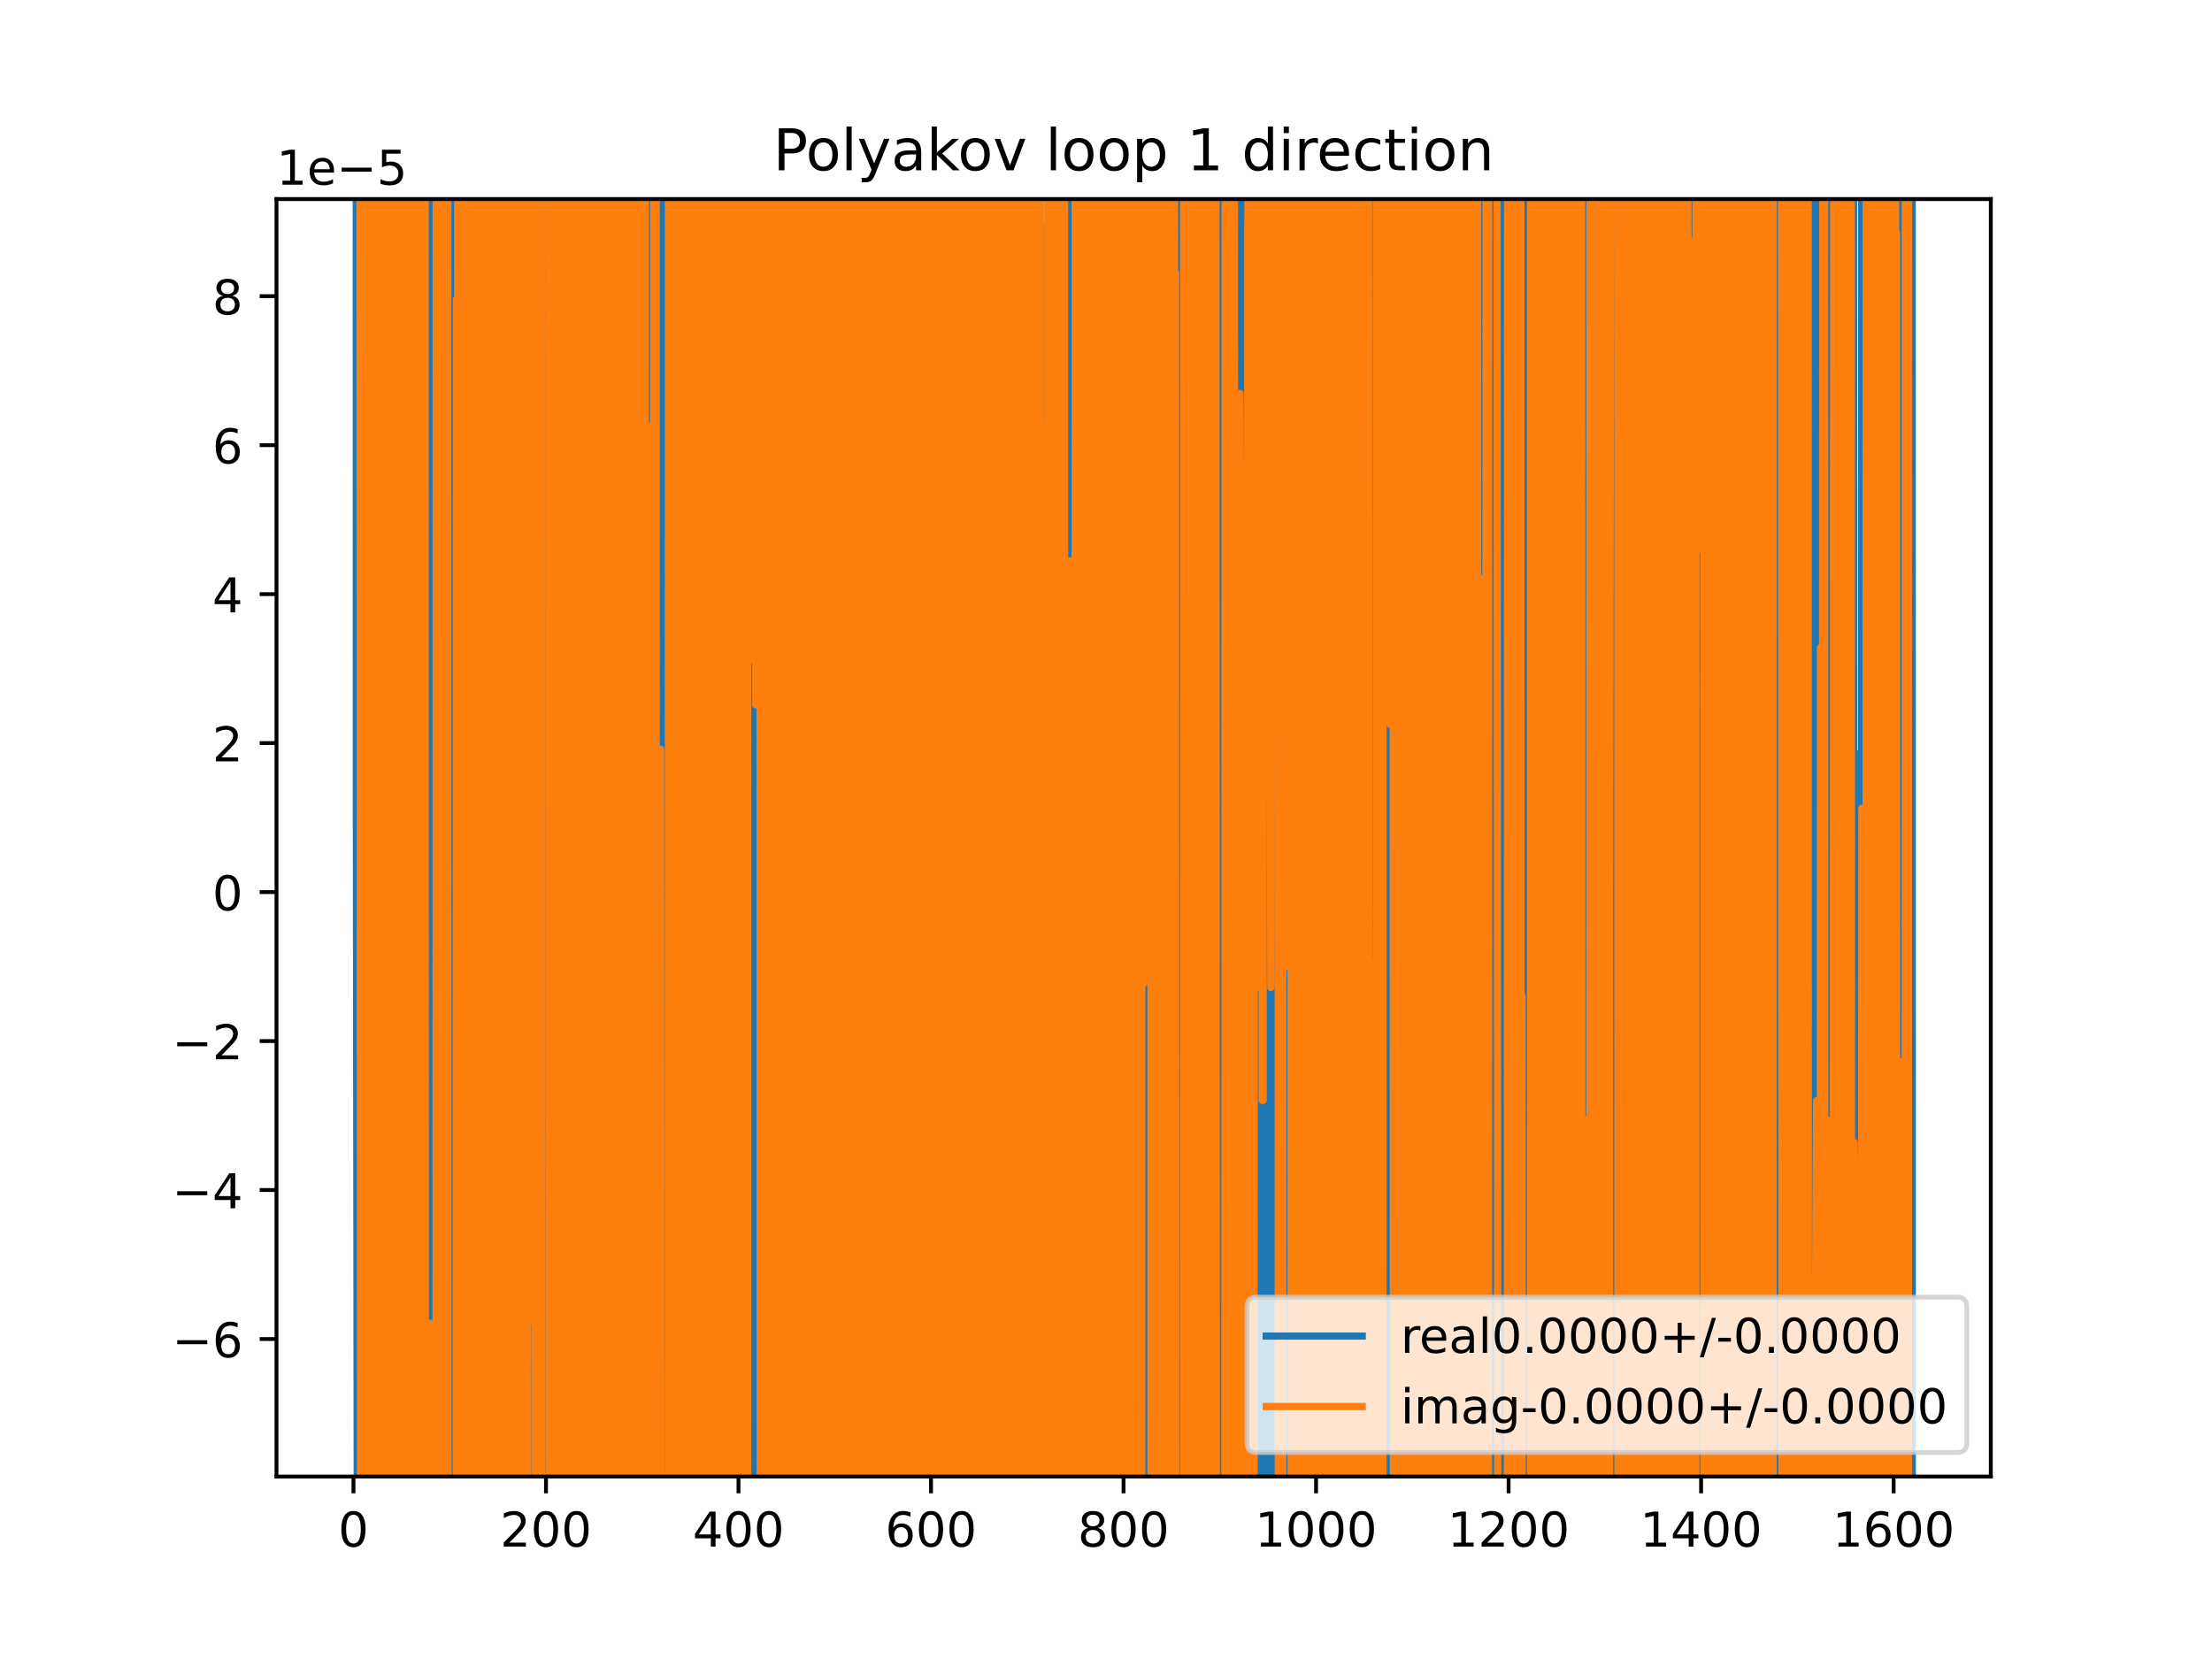 <?xml version="1.0" encoding="utf-8" standalone="no"?>
<!DOCTYPE svg PUBLIC "-//W3C//DTD SVG 1.1//EN"
  "http://www.w3.org/Graphics/SVG/1.1/DTD/svg11.dtd">
<!-- Created with matplotlib (https://matplotlib.org/) -->
<svg height="345.6pt" version="1.1" viewBox="0 0 460.8 345.6" width="460.8pt" xmlns="http://www.w3.org/2000/svg" xmlns:xlink="http://www.w3.org/1999/xlink">
 <defs>
  <style type="text/css">
*{stroke-linecap:butt;stroke-linejoin:round;}
  </style>
 </defs>
 <g id="figure_1">
  <g id="patch_1">
   <path d="M 0 345.6 
L 460.8 345.6 
L 460.8 0 
L 0 0 
z
" style="fill:#ffffff;"/>
  </g>
  <g id="axes_1">
   <g id="patch_2">
    <path d="M 57.6 307.584 
L 414.72 307.584 
L 414.72 41.472 
L 57.6 41.472 
z
" style="fill:#ffffff;"/>
   </g>
   <g id="matplotlib.axis_1">
    <g id="xtick_1">
     <g id="line2d_1">
      <defs>
       <path d="M 0 0 
L 0 3.5 
" id="m14c5a6dea2" style="stroke:#000000;stroke-width:0.8;"/>
      </defs>
      <g>
       <use style="stroke:#000000;stroke-width:0.8;" x="73.632" xlink:href="#m14c5a6dea2" y="307.584"/>
      </g>
     </g>
     <g id="text_1">
      <!-- 0 -->
      <defs>
       <path d="M 31.781 66.406 
Q 24.172 66.406 20.328 58.906 
Q 16.5 51.422 16.5 36.375 
Q 16.5 21.391 20.328 13.891 
Q 24.172 6.391 31.781 6.391 
Q 39.453 6.391 43.281 13.891 
Q 47.125 21.391 47.125 36.375 
Q 47.125 51.422 43.281 58.906 
Q 39.453 66.406 31.781 66.406 
z
M 31.781 74.219 
Q 44.047 74.219 50.516 64.516 
Q 56.984 54.828 56.984 36.375 
Q 56.984 17.969 50.516 8.266 
Q 44.047 -1.422 31.781 -1.422 
Q 19.531 -1.422 13.062 8.266 
Q 6.594 17.969 6.594 36.375 
Q 6.594 54.828 13.062 64.516 
Q 19.531 74.219 31.781 74.219 
z
" id="DejaVuSans-48"/>
      </defs>
      <g transform="translate(70.451 322.182)scale(0.1 -0.1)">
       <use xlink:href="#DejaVuSans-48"/>
      </g>
     </g>
    </g>
    <g id="xtick_2">
     <g id="line2d_2">
      <g>
       <use style="stroke:#000000;stroke-width:0.8;" x="113.738" xlink:href="#m14c5a6dea2" y="307.584"/>
      </g>
     </g>
     <g id="text_2">
      <!-- 200 -->
      <defs>
       <path d="M 19.188 8.297 
L 53.609 8.297 
L 53.609 0 
L 7.328 0 
L 7.328 8.297 
Q 12.938 14.109 22.625 23.891 
Q 32.328 33.688 34.812 36.531 
Q 39.547 41.844 41.422 45.531 
Q 43.312 49.219 43.312 52.781 
Q 43.312 58.594 39.234 62.25 
Q 35.156 65.922 28.609 65.922 
Q 23.969 65.922 18.812 64.312 
Q 13.672 62.703 7.812 59.422 
L 7.812 69.391 
Q 13.766 71.781 18.938 73 
Q 24.125 74.219 28.422 74.219 
Q 39.75 74.219 46.484 68.547 
Q 53.219 62.891 53.219 53.422 
Q 53.219 48.922 51.531 44.891 
Q 49.859 40.875 45.406 35.406 
Q 44.188 33.984 37.641 27.219 
Q 31.109 20.453 19.188 8.297 
z
" id="DejaVuSans-50"/>
      </defs>
      <g transform="translate(104.194 322.182)scale(0.1 -0.1)">
       <use xlink:href="#DejaVuSans-50"/>
       <use x="63.623" xlink:href="#DejaVuSans-48"/>
       <use x="127.246" xlink:href="#DejaVuSans-48"/>
      </g>
     </g>
    </g>
    <g id="xtick_3">
     <g id="line2d_3">
      <g>
       <use style="stroke:#000000;stroke-width:0.8;" x="153.843" xlink:href="#m14c5a6dea2" y="307.584"/>
      </g>
     </g>
     <g id="text_3">
      <!-- 400 -->
      <defs>
       <path d="M 37.797 64.312 
L 12.891 25.391 
L 37.797 25.391 
z
M 35.203 72.906 
L 47.609 72.906 
L 47.609 25.391 
L 58.016 25.391 
L 58.016 17.188 
L 47.609 17.188 
L 47.609 0 
L 37.797 0 
L 37.797 17.188 
L 4.891 17.188 
L 4.891 26.703 
z
" id="DejaVuSans-52"/>
      </defs>
      <g transform="translate(144.3 322.182)scale(0.1 -0.1)">
       <use xlink:href="#DejaVuSans-52"/>
       <use x="63.623" xlink:href="#DejaVuSans-48"/>
       <use x="127.246" xlink:href="#DejaVuSans-48"/>
      </g>
     </g>
    </g>
    <g id="xtick_4">
     <g id="line2d_4">
      <g>
       <use style="stroke:#000000;stroke-width:0.8;" x="193.949" xlink:href="#m14c5a6dea2" y="307.584"/>
      </g>
     </g>
     <g id="text_4">
      <!-- 600 -->
      <defs>
       <path d="M 33.016 40.375 
Q 26.375 40.375 22.484 35.828 
Q 18.609 31.297 18.609 23.391 
Q 18.609 15.531 22.484 10.953 
Q 26.375 6.391 33.016 6.391 
Q 39.656 6.391 43.531 10.953 
Q 47.406 15.531 47.406 23.391 
Q 47.406 31.297 43.531 35.828 
Q 39.656 40.375 33.016 40.375 
z
M 52.594 71.297 
L 52.594 62.312 
Q 48.875 64.062 45.094 64.984 
Q 41.312 65.922 37.594 65.922 
Q 27.828 65.922 22.672 59.328 
Q 17.531 52.734 16.797 39.406 
Q 19.672 43.656 24.016 45.922 
Q 28.375 48.188 33.594 48.188 
Q 44.578 48.188 50.953 41.516 
Q 57.328 34.859 57.328 23.391 
Q 57.328 12.156 50.688 5.359 
Q 44.047 -1.422 33.016 -1.422 
Q 20.359 -1.422 13.672 8.266 
Q 6.984 17.969 6.984 36.375 
Q 6.984 53.656 15.188 63.938 
Q 23.391 74.219 37.203 74.219 
Q 40.922 74.219 44.703 73.484 
Q 48.484 72.75 52.594 71.297 
z
" id="DejaVuSans-54"/>
      </defs>
      <g transform="translate(184.405 322.182)scale(0.1 -0.1)">
       <use xlink:href="#DejaVuSans-54"/>
       <use x="63.623" xlink:href="#DejaVuSans-48"/>
       <use x="127.246" xlink:href="#DejaVuSans-48"/>
      </g>
     </g>
    </g>
    <g id="xtick_5">
     <g id="line2d_5">
      <g>
       <use style="stroke:#000000;stroke-width:0.8;" x="234.054" xlink:href="#m14c5a6dea2" y="307.584"/>
      </g>
     </g>
     <g id="text_5">
      <!-- 800 -->
      <defs>
       <path d="M 31.781 34.625 
Q 24.75 34.625 20.719 30.859 
Q 16.703 27.094 16.703 20.516 
Q 16.703 13.922 20.719 10.156 
Q 24.75 6.391 31.781 6.391 
Q 38.812 6.391 42.859 10.172 
Q 46.922 13.969 46.922 20.516 
Q 46.922 27.094 42.891 30.859 
Q 38.875 34.625 31.781 34.625 
z
M 21.922 38.812 
Q 15.578 40.375 12.031 44.719 
Q 8.5 49.078 8.5 55.328 
Q 8.5 64.062 14.719 69.141 
Q 20.953 74.219 31.781 74.219 
Q 42.672 74.219 48.875 69.141 
Q 55.078 64.062 55.078 55.328 
Q 55.078 49.078 51.531 44.719 
Q 48 40.375 41.703 38.812 
Q 48.828 37.156 52.797 32.312 
Q 56.781 27.484 56.781 20.516 
Q 56.781 9.906 50.312 4.234 
Q 43.844 -1.422 31.781 -1.422 
Q 19.734 -1.422 13.25 4.234 
Q 6.781 9.906 6.781 20.516 
Q 6.781 27.484 10.781 32.312 
Q 14.797 37.156 21.922 38.812 
z
M 18.312 54.391 
Q 18.312 48.734 21.844 45.562 
Q 25.391 42.391 31.781 42.391 
Q 38.141 42.391 41.719 45.562 
Q 45.312 48.734 45.312 54.391 
Q 45.312 60.062 41.719 63.234 
Q 38.141 66.406 31.781 66.406 
Q 25.391 66.406 21.844 63.234 
Q 18.312 60.062 18.312 54.391 
z
" id="DejaVuSans-56"/>
      </defs>
      <g transform="translate(224.511 322.182)scale(0.1 -0.1)">
       <use xlink:href="#DejaVuSans-56"/>
       <use x="63.623" xlink:href="#DejaVuSans-48"/>
       <use x="127.246" xlink:href="#DejaVuSans-48"/>
      </g>
     </g>
    </g>
    <g id="xtick_6">
     <g id="line2d_6">
      <g>
       <use style="stroke:#000000;stroke-width:0.8;" x="274.16" xlink:href="#m14c5a6dea2" y="307.584"/>
      </g>
     </g>
     <g id="text_6">
      <!-- 1000 -->
      <defs>
       <path d="M 12.406 8.297 
L 28.516 8.297 
L 28.516 63.922 
L 10.984 60.406 
L 10.984 69.391 
L 28.422 72.906 
L 38.281 72.906 
L 38.281 8.297 
L 54.391 8.297 
L 54.391 0 
L 12.406 0 
z
" id="DejaVuSans-49"/>
      </defs>
      <g transform="translate(261.435 322.182)scale(0.1 -0.1)">
       <use xlink:href="#DejaVuSans-49"/>
       <use x="63.623" xlink:href="#DejaVuSans-48"/>
       <use x="127.246" xlink:href="#DejaVuSans-48"/>
       <use x="190.869" xlink:href="#DejaVuSans-48"/>
      </g>
     </g>
    </g>
    <g id="xtick_7">
     <g id="line2d_7">
      <g>
       <use style="stroke:#000000;stroke-width:0.8;" x="314.266" xlink:href="#m14c5a6dea2" y="307.584"/>
      </g>
     </g>
     <g id="text_7">
      <!-- 1200 -->
      <g transform="translate(301.541 322.182)scale(0.1 -0.1)">
       <use xlink:href="#DejaVuSans-49"/>
       <use x="63.623" xlink:href="#DejaVuSans-50"/>
       <use x="127.246" xlink:href="#DejaVuSans-48"/>
       <use x="190.869" xlink:href="#DejaVuSans-48"/>
      </g>
     </g>
    </g>
    <g id="xtick_8">
     <g id="line2d_8">
      <g>
       <use style="stroke:#000000;stroke-width:0.8;" x="354.371" xlink:href="#m14c5a6dea2" y="307.584"/>
      </g>
     </g>
     <g id="text_8">
      <!-- 1400 -->
      <g transform="translate(341.646 322.182)scale(0.1 -0.1)">
       <use xlink:href="#DejaVuSans-49"/>
       <use x="63.623" xlink:href="#DejaVuSans-52"/>
       <use x="127.246" xlink:href="#DejaVuSans-48"/>
       <use x="190.869" xlink:href="#DejaVuSans-48"/>
      </g>
     </g>
    </g>
    <g id="xtick_9">
     <g id="line2d_9">
      <g>
       <use style="stroke:#000000;stroke-width:0.8;" x="394.477" xlink:href="#m14c5a6dea2" y="307.584"/>
      </g>
     </g>
     <g id="text_9">
      <!-- 1600 -->
      <g transform="translate(381.752 322.182)scale(0.1 -0.1)">
       <use xlink:href="#DejaVuSans-49"/>
       <use x="63.623" xlink:href="#DejaVuSans-54"/>
       <use x="127.246" xlink:href="#DejaVuSans-48"/>
       <use x="190.869" xlink:href="#DejaVuSans-48"/>
      </g>
     </g>
    </g>
   </g>
   <g id="matplotlib.axis_2">
    <g id="ytick_1">
     <g id="line2d_10">
      <defs>
       <path d="M 0 0 
L -3.5 0 
" id="m5ce8a1153b" style="stroke:#000000;stroke-width:0.8;"/>
      </defs>
      <g>
       <use style="stroke:#000000;stroke-width:0.8;" x="57.6" xlink:href="#m5ce8a1153b" y="278.944"/>
      </g>
     </g>
     <g id="text_10">
      <!-- −6 -->
      <defs>
       <path d="M 10.594 35.5 
L 73.188 35.5 
L 73.188 27.203 
L 10.594 27.203 
z
" id="DejaVuSans-8722"/>
      </defs>
      <g transform="translate(35.858 282.743)scale(0.1 -0.1)">
       <use xlink:href="#DejaVuSans-8722"/>
       <use x="83.789" xlink:href="#DejaVuSans-54"/>
      </g>
     </g>
    </g>
    <g id="ytick_2">
     <g id="line2d_11">
      <g>
       <use style="stroke:#000000;stroke-width:0.8;" x="57.6" xlink:href="#m5ce8a1153b" y="247.909"/>
      </g>
     </g>
     <g id="text_11">
      <!-- −4 -->
      <g transform="translate(35.858 251.708)scale(0.1 -0.1)">
       <use xlink:href="#DejaVuSans-8722"/>
       <use x="83.789" xlink:href="#DejaVuSans-52"/>
      </g>
     </g>
    </g>
    <g id="ytick_3">
     <g id="line2d_12">
      <g>
       <use style="stroke:#000000;stroke-width:0.8;" x="57.6" xlink:href="#m5ce8a1153b" y="216.874"/>
      </g>
     </g>
     <g id="text_12">
      <!-- −2 -->
      <g transform="translate(35.858 220.673)scale(0.1 -0.1)">
       <use xlink:href="#DejaVuSans-8722"/>
       <use x="83.789" xlink:href="#DejaVuSans-50"/>
      </g>
     </g>
    </g>
    <g id="ytick_4">
     <g id="line2d_13">
      <g>
       <use style="stroke:#000000;stroke-width:0.8;" x="57.6" xlink:href="#m5ce8a1153b" y="185.838"/>
      </g>
     </g>
     <g id="text_13">
      <!-- 0 -->
      <g transform="translate(44.237 189.638)scale(0.1 -0.1)">
       <use xlink:href="#DejaVuSans-48"/>
      </g>
     </g>
    </g>
    <g id="ytick_5">
     <g id="line2d_14">
      <g>
       <use style="stroke:#000000;stroke-width:0.8;" x="57.6" xlink:href="#m5ce8a1153b" y="154.803"/>
      </g>
     </g>
     <g id="text_14">
      <!-- 2 -->
      <g transform="translate(44.237 158.603)scale(0.1 -0.1)">
       <use xlink:href="#DejaVuSans-50"/>
      </g>
     </g>
    </g>
    <g id="ytick_6">
     <g id="line2d_15">
      <g>
       <use style="stroke:#000000;stroke-width:0.8;" x="57.6" xlink:href="#m5ce8a1153b" y="123.768"/>
      </g>
     </g>
     <g id="text_15">
      <!-- 4 -->
      <g transform="translate(44.237 127.568)scale(0.1 -0.1)">
       <use xlink:href="#DejaVuSans-52"/>
      </g>
     </g>
    </g>
    <g id="ytick_7">
     <g id="line2d_16">
      <g>
       <use style="stroke:#000000;stroke-width:0.8;" x="57.6" xlink:href="#m5ce8a1153b" y="92.733"/>
      </g>
     </g>
     <g id="text_16">
      <!-- 6 -->
      <g transform="translate(44.237 96.532)scale(0.1 -0.1)">
       <use xlink:href="#DejaVuSans-54"/>
      </g>
     </g>
    </g>
    <g id="ytick_8">
     <g id="line2d_17">
      <g>
       <use style="stroke:#000000;stroke-width:0.8;" x="57.6" xlink:href="#m5ce8a1153b" y="61.698"/>
      </g>
     </g>
     <g id="text_17">
      <!-- 8 -->
      <g transform="translate(44.237 65.497)scale(0.1 -0.1)">
       <use xlink:href="#DejaVuSans-56"/>
      </g>
     </g>
    </g>
    <g id="text_18">
     <!-- 1e−5 -->
     <defs>
      <path d="M 56.203 29.594 
L 56.203 25.203 
L 14.891 25.203 
Q 15.484 15.922 20.484 11.062 
Q 25.484 6.203 34.422 6.203 
Q 39.594 6.203 44.453 7.469 
Q 49.312 8.734 54.109 11.281 
L 54.109 2.781 
Q 49.266 0.734 44.188 -0.344 
Q 39.109 -1.422 33.891 -1.422 
Q 20.797 -1.422 13.156 6.188 
Q 5.516 13.812 5.516 26.812 
Q 5.516 40.234 12.766 48.109 
Q 20.016 56 32.328 56 
Q 43.359 56 49.781 48.891 
Q 56.203 41.797 56.203 29.594 
z
M 47.219 32.234 
Q 47.125 39.594 43.094 43.984 
Q 39.062 48.391 32.422 48.391 
Q 24.906 48.391 20.391 44.141 
Q 15.875 39.891 15.188 32.172 
z
" id="DejaVuSans-101"/>
      <path d="M 10.797 72.906 
L 49.516 72.906 
L 49.516 64.594 
L 19.828 64.594 
L 19.828 46.734 
Q 21.969 47.469 24.109 47.828 
Q 26.266 48.188 28.422 48.188 
Q 40.625 48.188 47.75 41.5 
Q 54.891 34.812 54.891 23.391 
Q 54.891 11.625 47.562 5.094 
Q 40.234 -1.422 26.906 -1.422 
Q 22.312 -1.422 17.547 -0.641 
Q 12.797 0.141 7.719 1.703 
L 7.719 11.625 
Q 12.109 9.234 16.797 8.062 
Q 21.484 6.891 26.703 6.891 
Q 35.156 6.891 40.078 11.328 
Q 45.016 15.766 45.016 23.391 
Q 45.016 31 40.078 35.438 
Q 35.156 39.891 26.703 39.891 
Q 22.75 39.891 18.812 39.016 
Q 14.891 38.141 10.797 36.281 
z
" id="DejaVuSans-53"/>
     </defs>
     <g transform="translate(57.6 38.472)scale(0.1 -0.1)">
      <use xlink:href="#DejaVuSans-49"/>
      <use x="63.623" xlink:href="#DejaVuSans-101"/>
      <use x="125.146" xlink:href="#DejaVuSans-8722"/>
      <use x="208.936" xlink:href="#DejaVuSans-53"/>
     </g>
    </g>
   </g>
   <g id="line2d_18">
    <path clip-path="url(#paa36f184cf)" d="M 74.203 -1 
L 74.234 167.298 
L 74.434 322.506 
L 74.565 -1 
M 75.123 -1 
L 75.154 346.6 
M 75.311 346.6 
L 75.34 -1 
M 75.57 -1 
L 75.609 346.6 
M 75.66 346.6 
L 75.691 -1 
M 75.951 -1 
L 75.975 346.6 
M 76.232 346.6 
L 76.271 -1 
M 76.546 -1 
L 76.568 346.6 
M 76.752 346.6 
L 76.787 -1 
M 76.922 -1 
L 76.975 346.6 
M 77.114 346.6 
L 77.172 -1 
M 77.681 -1 
L 77.716 346.6 
M 77.968 346.6 
L 78.002 -1 
M 78.172 -1 
L 78.26 346.6 
M 78.512 346.6 
L 78.531 -1 
M 78.751 -1 
L 78.769 346.6 
M 79.323 346.6 
L 79.338 -1 
M 79.612 -1 
L 79.634 346.6 
M 79.737 346.6 
L 79.915 -1 
M 80.395 -1 
L 80.424 346.6 
M 80.743 346.6 
L 80.841 -1 
M 80.86 -1 
L 80.944 346.6 
M 81.095 346.6 
L 81.13 -1 
M 81.359 -1 
L 81.389 346.6 
M 81.529 346.6 
L 81.566 -1 
M 82.388 -1 
L 82.455 32.53 
L 82.471 -1 
M 83.001 -1 
L 83.028 346.6 
M 83.137 346.6 
L 83.215 -1 
M 83.287 -1 
L 83.341 346.6 
M 83.622 346.6 
L 83.659 177.502 
L 84.06 177.502 
L 84.081 -1 
M 84.389 -1 
L 84.419 346.6 
M 84.567 346.6 
L 84.644 -1 
M 84.683 -1 
L 84.78 346.6 
M 84.946 346.6 
L 85.044 -1 
M 85.087 -1 
L 85.222 346.6 
M 85.532 346.6 
L 85.56 -1 
M 85.761 -1 
L 85.786 346.6 
M 86 346.6 
L 86.045 -1 
M 86.856 -1 
L 86.867 51.776 
L 86.91 -1 
M 87.106 -1 
L 87.176 346.6 
M 87.534 346.6 
L 87.584 -1 
M 87.762 -1 
L 87.816 346.6 
M 88.598 346.6 
L 88.672 60.989 
L 88.695 346.6 
M 89.005 346.6 
L 89.027 -1 
M 89.126 -1 
L 89.152 346.6 
M 89.441 346.6 
L 89.476 -1 
M 89.93 -1 
L 90.022 346.6 
M 90.103 346.6 
L 90.15 -1 
M 90.585 -1 
L 90.626 346.6 
M 90.827 346.6 
L 90.878 196.542 
L 91.279 196.542 
L 91.479 177.868 
L 91.68 177.578 
L 91.696 346.6 
M 92.088 346.6 
L 92.167 -1 
M 92.907 -1 
L 92.947 346.6 
M 93.473 346.6 
L 93.484 271.993 
L 93.685 271.993 
L 93.698 346.6 
M 93.967 346.6 
L 93.992 -1 
M 94.235 -1 
L 94.276 346.6 
M 94.925 346.6 
L 95 -1 
M 95.617 -1 
L 95.655 346.6 
M 96.053 346.6 
L 96.141 -1 
M 96.414 -1 
L 96.508 346.6 
M 96.745 346.6 
L 96.776 -1 
M 97.197 -1 
L 97.224 346.6 
M 97.517 346.6 
L 97.572 -1 
M 98.001 -1 
L 98.052 346.6 
M 98.63 346.6 
L 98.765 -1 
M 99.189 -1 
L 99.3 136.641 
L 99.326 346.6 
M 99.604 346.6 
L 99.629 -1 
M 99.941 -1 
L 99.973 346.6 
M 100.257 346.6 
L 100.295 -1 
M 100.339 -1 
L 100.503 280.923 
L 100.565 -1 
M 101.025 -1 
L 101.077 346.6 
M 101.213 346.6 
L 101.318 -1 
M 101.658 -1 
L 101.677 346.6 
M 102.418 346.6 
L 102.44 -1 
M 102.614 -1 
L 102.648 346.6 
M 102.788 346.6 
L 102.833 -1 
M 102.984 -1 
L 103.027 346.6 
M 103.184 346.6 
L 103.223 -1 
M 104.62 -1 
L 104.643 346.6 
M 104.779 346.6 
L 104.799 -1 
M 105.063 -1 
L 105.09 346.6 
M 106.578 346.6 
L 106.658 -1 
M 106.76 -1 
L 106.812 346.6 
M 107.62 346.6 
L 107.656 -1 
M 107.884 -1 
L 107.922 147.328 
L 108.123 147.328 
L 108.324 172.493 
L 108.368 -1 
M 108.617 -1 
L 108.669 346.6 
M 108.75 346.6 
L 108.774 -1 
M 109.066 -1 
L 109.089 346.6 
M 110.048 346.6 
L 110.088 -1 
M 111.488 -1 
L 111.517 346.6 
M 112.193 346.6 
L 112.385 -1 
M 112.613 -1 
L 112.75 346.6 
M 113.065 346.6 
L 113.122 -1 
M 113.703 -1 
L 113.738 83.482 
L 114.139 83.482 
L 114.147 -1 
M 114.585 -1 
L 114.617 346.6 
M 114.891 346.6 
L 114.931 -1 
M 115.274 -1 
L 115.342 88.452 
L 115.543 93.083 
L 115.628 346.6 
M 115.94 346.6 
L 115.944 341.244 
L 116.022 -1 
M 116.205 -1 
L 116.244 346.6 
M 116.642 346.6 
L 116.681 -1 
M 116.801 -1 
L 116.833 346.6 
M 117.119 346.6 
L 117.167 -1 
M 117.431 -1 
L 117.453 346.6 
M 118.085 346.6 
L 118.112 -1 
M 118.514 -1 
L 118.55 108.087 
L 118.574 -1 
M 119.346 -1 
L 119.353 43.622 
L 119.553 142.639 
L 119.585 346.6 
M 119.828 346.6 
L 119.852 -1 
M 120.391 -1 
L 120.467 346.6 
M 120.884 346.6 
L 120.912 -1 
M 121.913 -1 
L 121.956 346.6 
M 121.964 346.6 
L 122.029 -1 
M 122.326 -1 
L 122.36 143.898 
L 122.561 104.747 
L 122.762 104.747 
L 122.807 346.6 
M 123.126 346.6 
L 123.163 160.814 
L 123.193 346.6 
M 123.526 346.6 
L 123.564 108.428 
L 123.695 346.6 
M 124.115 346.6 
L 124.165 304.387 
L 124.192 346.6 
M 124.919 346.6 
L 124.957 -1 
M 125.215 -1 
L 125.26 346.6 
M 125.569 346.6 
L 125.769 70.011 
L 125.97 70.011 
L 126.059 346.6 
M 126.67 346.6 
L 126.705 -1 
M 127.013 -1 
L 127.065 346.6 
M 127.449 346.6 
L 127.485 -1 
M 127.9 -1 
L 127.954 346.6 
M 128.54 346.6 
L 128.571 -1 
M 128.592 -1 
L 128.667 346.6 
M 128.824 346.6 
L 128.855 -1 
M 129.399 -1 
L 129.435 346.6 
M 129.84 346.6 
L 129.884 -1 
M 130.523 -1 
L 130.541 346.6 
M 130.792 346.6 
L 130.837 -1 
M 131.262 -1 
L 131.287 346.6 
M 131.476 346.6 
L 131.499 -1 
M 132.338 -1 
L 132.523 346.6 
M 132.622 346.6 
L 132.739 -1 
M 132.803 -1 
L 132.838 346.6 
M 133.183 346.6 
L 133.189 302.536 
L 133.389 15.276 
L 133.59 111.926 
L 133.791 111.926 
L 133.804 -1 
M 134.101 -1 
L 134.126 346.6 
M 134.51 346.6 
L 134.555 -1 
M 134.916 -1 
L 134.948 346.6 
M 135.629 346.6 
L 135.704 -1 
M 135.876 -1 
L 135.941 346.6 
M 136.321 346.6 
L 136.344 -1 
M 136.509 -1 
L 136.557 346.6 
M 136.881 346.6 
L 136.909 -1 
M 137.49 -1 
L 137.531 346.6 
M 137.691 346.6 
L 137.745 -1 
M 138.032 -1 
L 138.139 346.6 
M 138.455 346.6 
L 138.544 -1 
M 139.402 -1 
L 139.576 346.6 
M 139.614 346.6 
L 139.664 -1 
M 140.162 -1 
L 140.207 291.791 
L 140.244 -1 
M 141.099 -1 
L 141.119 346.6 
M 141.363 346.6 
L 141.397 -1 
M 142.3 -1 
L 142.368 346.6 
M 142.657 346.6 
L 142.723 -1 
M 143.194 -1 
L 143.215 56.572 
L 143.236 -1 
M 143.766 -1 
L 143.817 174.379 
L 143.865 -1 
M 144.096 -1 
L 144.146 346.6 
M 144.496 346.6 
L 144.539 -1 
M 144.708 -1 
L 144.755 346.6 
M 145.468 346.6 
L 145.55 -1 
M 145.651 -1 
L 145.685 346.6 
M 145.928 346.6 
L 145.954 -1 
M 146.323 -1 
L 146.36 346.6 
M 146.634 346.6 
L 146.737 -1 
M 146.991 -1 
L 147.226 249.032 
L 147.25 -1 
M 148.426 -1 
L 148.518 346.6 
M 149.593 346.6 
L 149.632 22.697 
L 149.833 22.697 
L 149.836 -1 
M 150.138 -1 
L 150.166 346.6 
M 150.575 346.6 
L 150.597 -1 
M 150.924 -1 
L 150.966 346.6 
M 151.333 346.6 
L 151.35 -1 
M 151.639 -1 
L 151.695 346.6 
M 152.116 346.6 
L 152.145 -1 
M 152.329 -1 
L 152.357 346.6 
M 152.634 346.6 
L 152.766 -1 
M 152.87 -1 
L 152.925 346.6 
M 153.215 346.6 
L 153.283 -1 
M 153.572 -1 
L 153.622 346.6 
M 153.677 346.6 
L 153.759 -1 
M 154.227 -1 
L 154.244 111.921 
L 154.445 179.515 
L 154.576 346.6 
M 154.716 346.6 
L 154.846 185.22 
L 154.897 346.6 
M 155.301 346.6 
L 155.342 -1 
M 155.717 -1 
L 155.774 346.6 
M 155.899 346.6 
L 155.938 -1 
M 156.727 -1 
L 156.761 346.6 
M 157.175 346.6 
L 157.221 -1 
M 157.326 -1 
L 157.436 346.6 
M 157.659 346.6 
L 157.697 -1 
M 158.201 -1 
L 158.236 346.6 
M 158.457 346.6 
L 158.503 -1 
M 158.805 -1 
L 158.85 346.6 
M 158.865 346.6 
L 158.929 -1 
M 159.329 -1 
L 159.372 346.6 
M 159.543 346.6 
L 159.585 -1 
M 159.762 -1 
L 159.822 346.6 
M 159.882 346.6 
L 159.919 -1 
M 160.34 -1 
L 160.391 346.6 
M 160.509 346.6 
L 160.545 -1 
M 161.026 -1 
L 161.062 69.116 
L 161.075 -1 
M 161.573 -1 
L 161.618 346.6 
M 161.7 346.6 
L 161.734 -1 
M 162.023 -1 
L 162.065 344.651 
L 162.109 -1 
M 162.697 -1 
L 162.717 346.6 
M 163.016 346.6 
L 163.037 -1 
M 163.715 -1 
L 163.775 346.6 
M 163.93 346.6 
L 163.969 -1 
M 164.174 -1 
L 164.213 346.6 
M 164.303 346.6 
L 164.324 -1 
M 165.748 -1 
L 165.777 346.6 
M 166.024 346.6 
L 166.067 -1 
M 166.326 -1 
L 166.477 205.546 
L 166.511 -1 
M 166.777 -1 
L 166.811 346.6 
M 166.956 346.6 
L 166.997 -1 
M 167.149 -1 
L 167.185 346.6 
M 167.548 346.6 
L 167.575 -1 
M 167.863 -1 
L 167.88 125.921 
L 167.987 -1 
M 168.11 -1 
L 168.2 346.6 
M 168.518 346.6 
L 168.559 -1 
M 169.052 -1 
L 169.15 346.6 
M 169.333 346.6 
L 169.388 -1 
M 169.55 -1 
L 169.588 346.6 
M 169.775 346.6 
L 169.81 -1 
M 169.986 -1 
L 170.033 346.6 
M 170.2 346.6 
L 170.309 -1 
M 170.536 -1 
L 170.584 346.6 
M 171.23 346.6 
L 171.269 -1 
M 171.551 -1 
L 171.581 346.6 
M 172.021 346.6 
L 172.048 -1 
M 172.454 -1 
L 172.476 346.6 
M 173.208 346.6 
L 173.23 -1 
M 173.405 -1 
L 173.444 346.6 
M 174.208 346.6 
L 174.254 -1 
M 174.579 -1 
L 174.602 346.6 
M 175.048 346.6 
L 175.09 -1 
M 175.463 -1 
L 175.557 346.6 
M 175.814 346.6 
L 175.901 27.539 
L 176.108 346.6 
M 176.381 346.6 
L 176.497 -1 
M 176.504 -1 
L 176.524 346.6 
M 177.266 346.6 
L 177.284 -1 
M 177.396 -1 
L 177.474 346.6 
M 177.532 346.6 
L 177.596 -1 
M 178.835 -1 
L 178.909 110.771 
L 178.936 -1 
M 179.383 -1 
L 179.404 346.6 
M 179.747 346.6 
L 179.8 -1 
M 180.351 -1 
L 180.437 346.6 
M 180.637 346.6 
L 180.728 -1 
M 181.586 -1 
L 181.611 346.6 
M 182.059 346.6 
L 182.095 -1 
M 182.168 -1 
L 182.249 346.6 
M 182.856 346.6 
L 183.101 -1 
M 183.128 -1 
L 183.22 346.6 
M 183.413 346.6 
L 183.497 -1 
M 183.537 -1 
L 183.589 346.6 
M 184.507 346.6 
L 184.524 177.077 
L 184.725 177.077 
L 184.764 -1 
M 185.43 -1 
L 185.452 346.6 
M 185.629 346.6 
L 185.659 -1 
M 186.059 -1 
L 186.118 346.6 
M 186.164 346.6 
L 186.341 -1 
M 186.77 -1 
L 186.802 346.6 
M 187.11 346.6 
L 187.131 185.853 
L 187.331 158.384 
L 187.474 -1 
M 187.756 -1 
L 187.801 346.6 
M 188.025 346.6 
L 188.056 -1 
M 188.319 -1 
L 188.334 67.311 
L 188.535 52.671 
L 188.668 346.6 
M 189.27 346.6 
L 189.309 -1 
M 189.383 -1 
L 189.449 346.6 
M 190.042 346.6 
L 190.09 -1 
M 190.705 -1 
L 190.723 346.6 
M 190.792 346.6 
L 190.846 -1 
M 191.085 -1 
L 191.142 236.066 
L 191.228 -1 
M 191.408 -1 
L 191.481 346.6 
M 191.723 346.6 
L 191.743 313.488 
L 191.806 -1 
M 192.168 -1 
L 192.259 346.6 
M 192.709 346.6 
L 192.738 -1 
M 193.987 -1 
L 194.04 346.6 
M 194.46 346.6 
L 194.483 -1 
M 194.708 -1 
L 194.751 277.2 
L 194.783 -1 
M 195.059 -1 
L 195.084 346.6 
M 195.341 346.6 
L 195.435 -1 
M 195.627 -1 
L 195.688 346.6 
M 196.568 346.6 
L 196.619 -1 
M 196.827 -1 
L 196.854 346.6 
M 197.57 346.6 
L 197.65 -1 
M 197.888 -1 
L 197.971 346.6 
M 198.853 346.6 
L 198.881 -1 
M 199.098 -1 
L 199.144 346.6 
M 199.183 346.6 
L 199.232 -1 
M 199.452 -1 
L 199.485 346.6 
M 200.28 346.6 
L 200.366 0.537 
L 200.435 346.6 
M 202.317 346.6 
L 202.371 150.506 
L 202.399 346.6 
M 202.987 346.6 
L 203.073 -1 
M 203.801 -1 
L 204.029 346.6 
M 204.201 346.6 
L 204.259 -1 
M 204.442 -1 
L 204.474 346.6 
M 204.711 346.6 
L 204.753 -1 
M 205.804 -1 
L 205.833 346.6 
M 207.375 346.6 
L 207.439 -1 
M 208.691 -1 
L 208.792 346.6 
M 209.172 346.6 
L 209.266 -1 
M 209.628 -1 
L 209.662 346.6 
M 211.076 346.6 
L 211.12 -1 
M 211.39 -1 
L 211.395 13.149 
L 211.456 -1 
M 211.626 -1 
L 211.796 176.048 
L 211.816 346.6 
M 212.189 346.6 
L 212.197 286.782 
L 212.285 346.6 
M 213.17 346.6 
L 213.2 306.056 
L 213.205 346.6 
M 214.16 346.6 
L 214.202 143.463 
L 214.241 346.6 
M 214.603 346.6 
L 214.744 -1 
M 215.056 -1 
L 215.105 346.6 
M 215.302 346.6 
L 215.35 -1 
M 215.476 -1 
L 215.535 346.6 
M 215.971 346.6 
L 216.033 -1 
M 216.534 -1 
L 216.576 346.6 
M 217.945 346.6 
L 218.012 47.196 
L 218.062 346.6 
M 218.316 346.6 
L 218.356 -1 
M 219.107 -1 
L 219.151 346.6 
M 219.265 346.6 
L 219.298 -1 
M 219.608 -1 
L 219.616 51.49 
L 219.817 51.49 
L 219.823 -1 
M 220.105 -1 
L 220.124 346.6 
M 220.503 346.6 
L 220.606 -1 
M 220.823 -1 
L 220.852 346.6 
M 221.163 346.6 
L 221.188 -1 
M 222.781 -1 
L 222.816 346.6 
M 223.602 346.6 
L 223.63 -1 
M 224.207 -1 
L 224.229 30.639 
L 224.232 -1 
M 224.55 -1 
L 224.57 346.6 
M 225.625 346.6 
L 225.632 304.265 
L 225.647 346.6 
M 226.356 346.6 
L 226.378 -1 
M 226.712 -1 
L 226.743 346.6 
M 227.049 346.6 
L 227.237 3.762 
L 227.437 296.586 
L 227.49 -1 
M 228.111 -1 
L 228.15 346.6 
M 228.334 346.6 
L 228.375 -1 
M 229.55 -1 
L 229.588 346.6 
M 230.035 346.6 
L 230.044 287.007 
L 230.098 346.6 
M 230.338 346.6 
L 230.445 163.296 
L 230.525 346.6 
M 230.688 346.6 
L 230.741 -1 
M 231.128 -1 
L 231.17 346.6 
M 231.552 346.6 
L 231.574 -1 
M 231.797 -1 
L 231.842 346.6 
M 232.105 346.6 
L 232.174 -1 
M 232.302 -1 
L 232.351 346.6 
M 232.52 346.6 
L 232.555 -1 
M 232.996 -1 
L 233.038 346.6 
M 233.066 346.6 
L 233.108 -1 
M 233.493 -1 
L 233.514 346.6 
M 233.982 346.6 
L 234.001 -1 
M 234.157 -1 
L 234.194 346.6 
M 234.323 346.6 
L 234.363 -1 
M 234.562 -1 
L 234.609 346.6 
M 234.872 346.6 
L 234.994 -1 
M 235.091 -1 
L 235.156 346.6 
M 235.565 346.6 
L 235.627 -1 
M 237.637 -1 
L 237.664 34.303 
L 237.69 -1 
M 238.344 -1 
L 238.458 346.6 
M 239.034 346.6 
L 239.068 154.713 
L 239.104 346.6 
M 239.384 346.6 
L 239.43 -1 
M 240.253 -1 
L 240.338 346.6 
M 240.544 346.6 
L 240.593 -1 
M 241.309 -1 
L 241.355 346.6 
M 242.446 346.6 
L 242.475 -1 
M 242.482 -1 
L 242.551 346.6 
M 242.972 346.6 
L 243.009 -1 
M 243.642 -1 
L 243.669 346.6 
M 244.137 346.6 
L 244.169 -1 
M 244.43 -1 
L 244.472 346.6 
M 244.495 346.6 
L 244.552 -1 
M 244.952 -1 
L 244.982 346.6 
M 245.378 346.6 
L 245.406 -1 
M 245.605 -1 
L 245.648 346.6 
M 245.778 346.6 
L 245.884 -1 
M 246.669 -1 
L 246.719 346.6 
M 247.043 346.6 
L 247.089 15.865 
L 247.14 346.6 
M 247.618 346.6 
L 247.669 -1 
M 247.981 -1 
L 248.127 346.6 
M 248.694 346.6 
L 248.721 -1 
M 249.011 -1 
L 249.029 346.6 
M 249.231 346.6 
L 249.27 -1 
M 249.563 -1 
L 249.59 346.6 
M 250.048 346.6 
L 250.087 -1 
M 250.137 -1 
L 250.297 339.315 
L 250.333 -1 
M 250.588 -1 
L 250.608 346.6 
M 250.853 346.6 
L 250.889 -1 
M 250.911 -1 
L 250.953 346.6 
M 251.33 346.6 
L 251.5 23.105 
L 251.558 346.6 
M 251.829 346.6 
L 251.884 -1 
M 252.179 -1 
L 252.222 346.6 
M 252.556 346.6 
L 252.581 -1 
M 252.858 -1 
L 252.89 346.6 
M 252.926 346.6 
L 252.972 -1 
M 253.25 -1 
L 253.301 346.6 
M 253.475 346.6 
L 253.506 341.193 
L 253.706 341.193 
L 253.714 346.6 
M 254.175 346.6 
L 254.194 -1 
M 254.623 -1 
L 254.643 346.6 
M 255.237 346.6 
L 255.342 -1 
M 255.553 -1 
L 255.581 346.6 
M 255.82 346.6 
L 255.843 -1 
M 255.991 -1 
L 256.018 346.6 
M 256.797 346.6 
L 256.835 -1 
M 256.995 -1 
L 257.033 346.6 
M 257.468 346.6 
L 257.504 -1 
M 257.937 -1 
L 257.994 346.6 
M 258.38 346.6 
L 258.45 -1 
M 258.564 -1 
L 258.61 346.6 
M 259.255 346.6 
L 259.348 -1 
M 260.048 -1 
L 260.066 346.6 
M 260.22 346.6 
L 260.252 -1 
M 261.172 -1 
L 261.197 346.6 
M 261.47 346.6 
L 261.497 -1 
M 261.569 -1 
L 261.608 346.6 
M 261.923 346.6 
L 261.928 321.499 
L 261.952 346.6 
M 262.14 346.6 
L 262.163 -1 
M 262.543 -1 
L 262.575 346.6 
M 262.864 346.6 
L 262.892 -1 
M 263.204 -1 
L 263.258 346.6 
M 263.641 346.6 
L 263.721 -1 
M 263.758 -1 
L 263.929 346.6 
M 264.322 346.6 
L 264.334 293.259 
L 264.341 346.6 
M 264.88 346.6 
L 264.905 -1 
M 264.978 -1 
L 265.012 346.6 
M 265.425 346.6 
L 265.449 -1 
M 265.659 -1 
L 265.692 346.6 
M 265.797 346.6 
L 265.839 -1 
M 266.364 -1 
L 266.388 346.6 
M 266.729 346.6 
L 266.78 -1 
M 267.206 -1 
L 267.231 346.6 
M 267.518 346.6 
L 267.543 130.512 
L 267.684 -1 
M 267.754 -1 
L 267.826 346.6 
M 268.055 346.6 
L 268.122 -1 
M 268.248 -1 
L 268.345 108.008 
L 268.366 -1 
M 269.082 -1 
L 269.132 346.6 
M 269.474 346.6 
L 269.504 -1 
M 269.592 -1 
L 269.621 346.6 
M 270.032 346.6 
L 270.056 -1 
M 270.638 -1 
L 270.684 346.6 
M 271.272 346.6 
L 271.307 -1 
M 271.653 -1 
L 271.686 346.6 
M 271.832 346.6 
L 271.87 -1 
M 272.145 -1 
L 272.155 37.071 
L 272.164 -1 
M 272.548 -1 
L 272.556 30.861 
L 272.756 30.861 
L 272.812 346.6 
M 273.238 346.6 
L 273.272 -1 
M 273.608 -1 
L 273.759 206.311 
L 273.759 206.311 
L 273.781 -1 
M 274.693 -1 
L 274.718 346.6 
M 275.258 346.6 
L 275.293 -1 
M 275.435 -1 
L 275.471 346.6 
M 275.783 346.6 
L 275.847 -1 
M 276.254 -1 
L 276.29 346.6 
M 277.009 346.6 
L 277.062 -1 
M 277.845 -1 
L 277.878 346.6 
M 278.033 346.6 
L 278.055 -1 
M 278.336 -1 
L 278.368 346.6 
M 278.394 346.6 
L 278.572 86.692 
L 278.607 346.6 
M 278.834 346.6 
L 278.852 -1 
M 279.627 -1 
L 279.661 346.6 
M 280.068 346.6 
L 280.087 -1 
M 280.46 -1 
L 280.485 346.6 
M 281.471 346.6 
L 281.552 -1 
M 282 -1 
L 282.059 346.6 
M 282.313 346.6 
L 282.376 -1 
M 282.389 -1 
L 282.468 346.6 
M 282.891 346.6 
L 282.967 -1 
M 282.996 -1 
L 283.051 346.6 
M 283.283 346.6 
L 283.325 -1 
M 283.599 -1 
L 283.652 346.6 
M 284.157 346.6 
L 284.252 -1 
M 284.821 -1 
L 284.886 346.6 
M 285.199 346.6 
L 285.413 -1 
M 286.06 -1 
L 286.115 346.6 
M 286.487 346.6 
L 286.62 -1 
M 287.288 -1 
L 287.314 346.6 
M 287.566 346.6 
L 287.595 159.261 
L 287.796 82.777 
L 287.831 -1 
M 288.226 -1 
L 288.28 346.6 
M 288.469 346.6 
L 288.502 -1 
M 289.403 -1 
L 289.503 346.6 
M 290.097 346.6 
L 290.13 -1 
M 290.325 -1 
L 290.381 346.6 
M 290.992 346.6 
L 291.004 302.85 
L 291.009 346.6 
M 291.346 346.6 
L 291.375 -1 
M 291.532 -1 
L 291.606 214.222 
L 291.621 -1 
M 291.937 -1 
L 291.954 346.6 
M 292.299 346.6 
L 292.336 -1 
M 292.511 -1 
L 292.564 346.6 
M 293.181 346.6 
L 293.21 52.192 
L 293.411 82.689 
L 293.468 346.6 
M 293.768 346.6 
L 293.833 -1 
M 294.833 -1 
L 295.015 191.737 
L 295.215 209.299 
L 295.336 -1 
M 295.49 -1 
L 295.658 346.6 
M 295.987 346.6 
L 296.018 270.483 
L 296.218 263.493 
L 296.342 -1 
M 296.436 -1 
L 296.475 346.6 
M 296.756 346.6 
L 296.792 -1 
M 297.435 -1 
L 297.508 346.6 
M 298.113 346.6 
L 298.137 -1 
M 298.769 -1 
L 298.797 346.6 
M 299.061 346.6 
L 299.096 -1 
M 299.569 -1 
L 299.595 346.6 
M 300.309 346.6 
L 300.323 -1 
M 300.603 -1 
L 300.626 346.6 
M 300.642 346.6 
L 300.714 -1 
M 300.931 -1 
L 300.995 346.6 
M 301.18 346.6 
L 301.231 278.466 
L 301.432 278.466 
L 301.564 346.6 
M 301.635 346.6 
L 301.663 -1 
M 301.964 -1 
L 301.985 346.6 
M 302.386 346.6 
L 302.418 -1 
M 302.484 -1 
L 302.58 346.6 
M 302.658 346.6 
L 302.697 -1 
M 302.996 -1 
L 303.05 346.6 
M 303.367 346.6 
L 303.437 12.744 
L 303.478 346.6 
M 303.808 346.6 
L 303.838 121.582 
L 303.877 346.6 
M 304.211 346.6 
L 304.239 193.613 
L 304.255 346.6 
M 305.159 346.6 
L 305.183 -1 
M 305.401 -1 
L 305.475 346.6 
M 305.957 346.6 
L 306.025 -1 
M 306.966 -1 
L 307.045 346.6 
M 307.049 346.6 
L 307.134 -1 
M 307.594 -1 
L 307.648 169.967 
L 307.69 -1 
M 307.904 -1 
L 307.934 346.6 
M 308.136 346.6 
L 308.158 -1 
M 309.46 -1 
L 309.481 346.6 
M 309.813 346.6 
L 309.832 -1 
M 310.163 -1 
L 310.212 346.6 
M 310.59 346.6 
L 310.638 -1 
M 310.677 -1 
L 310.731 346.6 
M 310.926 346.6 
L 310.956 -1 
M 311.906 -1 
L 312.029 346.6 
M 312.717 346.6 
L 312.762 -1 
M 314.391 -1 
L 314.425 346.6 
M 314.734 346.6 
L 314.768 -1 
M 315.258 -1 
L 315.268 56.12 
L 315.469 7.654 
L 315.649 346.6 
M 316.936 346.6 
L 316.969 -1 
M 317.806 -1 
L 317.875 242.946 
L 318.076 242.946 
L 318.097 346.6 
M 318.498 346.6 
L 318.548 -1 
M 319.065 -1 
L 319.078 5.062 
L 319.197 346.6 
M 319.964 346.6 
L 320.003 -1 
M 320.149 -1 
L 320.182 346.6 
M 320.354 346.6 
L 320.379 -1 
M 320.591 -1 
L 320.617 346.6 
M 320.771 346.6 
L 320.806 -1 
M 320.981 -1 
L 321.026 346.6 
M 321.656 346.6 
L 321.685 23.81 
L 321.781 346.6 
M 322.943 346.6 
L 322.969 -1 
M 323.45 -1 
L 323.49 104.394 
L 323.69 104.394 
L 323.741 346.6 
M 324.157 346.6 
L 324.177 -1 
M 324.89 -1 
L 324.894 38.995 
L 325.094 38.995 
L 325.295 154.091 
L 325.371 346.6 
M 325.536 346.6 
L 325.582 -1 
M 326.093 -1 
L 326.097 25.282 
L 326.119 -1 
M 326.326 -1 
L 326.375 346.6 
M 327.026 346.6 
L 327.099 1.239 
L 327.3 197.196 
L 327.356 -1 
M 327.797 -1 
L 327.862 346.6 
M 328.006 346.6 
L 328.102 150.344 
L 328.438 -1 
M 328.508 -1 
L 328.605 346.6 
M 329.186 346.6 
L 329.265 -1 
M 329.327 -1 
L 329.371 346.6 
M 329.584 346.6 
L 329.61 -1 
M 330.029 -1 
L 330.061 346.6 
M 330.43 346.6 
L 330.457 -1 
M 330.596 -1 
L 330.642 346.6 
M 330.786 346.6 
L 330.838 -1 
M 331.238 -1 
L 331.31 273.019 
L 331.371 -1 
M 331.784 -1 
L 331.823 346.6 
M 331.969 346.6 
L 331.994 -1 
M 332.311 -1 
L 332.458 346.6 
M 332.795 346.6 
L 332.807 -1 
M 333.066 -1 
L 333.083 346.6 
M 333.397 346.6 
L 333.44 -1 
M 333.682 -1 
L 333.717 124.439 
L 333.77 -1 
M 334.346 -1 
L 334.519 111.867 
L 334.719 42.275 
L 334.731 -1 
M 335.075 -1 
L 335.12 205.99 
L 335.321 147.047 
L 335.414 346.6 
M 336.098 346.6 
L 336.123 313.386 
L 336.15 -1 
M 337.856 -1 
L 337.871 346.6 
M 338.045 346.6 
L 338.076 -1 
M 338.991 -1 
L 339.005 346.6 
M 339.289 346.6 
L 339.307 -1 
M 339.434 -1 
L 339.512 346.6 
M 339.843 346.6 
L 339.881 -1 
M 340.025 -1 
L 340.09 346.6 
M 340.375 346.6 
L 340.447 -1 
M 340.571 -1 
L 340.6 346.6 
M 340.87 346.6 
L 340.899 -1 
M 340.997 -1 
L 341.046 346.6 
M 341.687 346.6 
L 341.73 -1 
M 341.828 -1 
L 341.938 72.635 
L 341.976 346.6 
M 342.913 346.6 
L 342.996 -1 
M 343.435 -1 
L 343.462 346.6 
M 343.798 346.6 
L 343.819 -1 
M 344.078 -1 
L 344.1 346.6 
M 345.535 346.6 
L 345.548 225.639 
L 345.559 346.6 
M 346.052 346.6 
L 346.076 -1 
M 346.822 -1 
L 346.918 346.6 
M 347.029 346.6 
L 347.152 149.875 
L 347.195 346.6 
M 347.817 346.6 
L 347.855 -1 
M 348.524 -1 
L 348.556 167.447 
L 348.732 346.6 
M 349.174 346.6 
L 349.22 -1 
M 349.927 -1 
L 349.96 226.561 
L 350.16 226.939 
L 350.363 -1 
M 350.801 -1 
L 350.886 346.6 
M 351.305 346.6 
L 351.363 57.279 
L 351.427 346.6 
M 352.648 346.6 
L 352.678 -1 
M 352.828 -1 
L 352.849 346.6 
M 353.27 346.6 
L 353.31 -1 
M 353.428 -1 
L 353.47 346.6 
M 353.718 346.6 
L 353.77 60.269 
L 353.97 176.35 
L 354.171 176.35 
L 354.226 -1 
M 355.475 -1 
L 355.537 346.6 
M 355.597 346.6 
L 355.633 -1 
M 356.177 -1 
L 356.228 346.6 
M 357.104 346.6 
L 357.149 -1 
M 357.212 -1 
L 357.262 346.6 
M 357.439 346.6 
L 357.464 -1 
M 357.875 -1 
L 357.896 346.6 
M 358.077 346.6 
L 358.101 -1 
M 358.325 -1 
L 358.368 346.6 
M 358.564 346.6 
L 358.582 335.716 
L 358.595 346.6 
M 358.807 346.6 
L 358.86 -1 
M 359.055 -1 
L 359.086 346.6 
M 359.296 346.6 
L 359.33 -1 
M 360.408 -1 
L 360.446 346.6 
M 360.765 346.6 
L 360.788 180.107 
L 360.989 180.107 
L 361.189 1.084 
L 361.259 346.6 
M 361.515 346.6 
L 361.582 -1 
M 361.795 -1 
L 361.831 346.6 
M 362.383 346.6 
L 362.392 216.287 
L 362.441 346.6 
M 363.126 346.6 
L 363.264 -1 
M 363.751 -1 
L 363.796 314.861 
L 363.996 314.861 
L 364.197 55.406 
L 364.266 346.6 
M 365.53 346.6 
L 365.601 58.543 
L 365.626 346.6 
M 366.319 346.6 
L 366.339 -1 
M 366.543 -1 
L 366.587 346.6 
M 367.107 346.6 
L 367.142 -1 
M 367.288 -1 
L 367.335 346.6 
M 367.824 346.6 
L 367.851 -1 
M 368.359 -1 
L 368.385 346.6 
M 369.094 346.6 
L 369.12 -1 
M 369.34 -1 
L 369.377 346.6 
M 369.546 346.6 
L 369.782 -1 
M 369.845 -1 
L 370.012 173.366 
L 370.213 45.181 
L 370.256 346.6 
M 370.812 346.6 
L 370.814 324.562 
L 370.822 346.6 
M 371.21 346.6 
L 371.215 329.845 
L 371.416 226.583 
L 371.475 -1 
M 372.087 -1 
L 372.122 346.6 
M 372.296 346.6 
L 372.325 -1 
M 372.474 -1 
L 372.492 346.6 
M 372.798 346.6 
L 372.824 -1 
M 373.195 -1 
L 373.221 169.452 
L 373.241 -1 
M 373.514 -1 
L 373.535 346.6 
M 375.551 346.6 
L 375.577 -1 
M 375.797 -1 
L 375.828 121.287 
L 375.857 -1 
M 376.252 -1 
L 376.305 346.6 
M 376.763 346.6 
L 376.82 -1 
M 376.838 -1 
L 376.883 346.6 
M 377.36 346.6 
L 377.432 79.325 
L 377.632 79.325 
L 377.833 119.437 
L 377.939 -1 
M 378.242 -1 
L 378.267 346.6 
M 378.861 346.6 
L 379.036 287.8 
L 379.047 346.6 
M 379.422 346.6 
L 379.437 260.154 
L 379.539 346.6 
M 379.644 346.6 
L 379.672 -1 
M 381.445 -1 
L 381.503 346.6 
M 381.699 346.6 
L 381.723 -1 
M 382.113 -1 
L 382.161 346.6 
M 382.39 346.6 
L 382.445 114.653 
L 382.492 346.6 
M 382.713 346.6 
L 382.744 -1 
M 383.205 -1 
L 383.244 346.6 
M 383.532 346.6 
L 383.572 -1 
M 384.125 -1 
L 384.191 346.6 
M 385.229 346.6 
L 385.252 189.35 
L 385.453 65.577 
L 385.482 346.6 
M 385.771 346.6 
L 385.796 -1 
M 386.125 -1 
L 386.19 346.6 
M 386.59 346.6 
L 386.656 156.952 
L 386.705 346.6 
M 387.705 346.6 
L 387.835 -1 
M 388.407 -1 
L 388.443 346.6 
M 388.474 346.6 
L 388.501 -1 
M 388.757 -1 
L 388.773 346.6 
M 389.154 346.6 
L 389.17 -1 
M 389.72 -1 
L 389.76 346.6 
M 390.188 346.6 
L 390.235 -1 
M 390.304 -1 
L 390.362 346.6 
M 390.634 346.6 
L 390.667 225.229 
L 390.687 346.6 
M 391.478 346.6 
L 391.517 -1 
M 391.767 -1 
L 391.792 346.6 
M 392.353 346.6 
L 392.372 -1 
M 392.618 -1 
L 392.646 346.6 
M 392.777 346.6 
L 392.872 55.541 
L 393.073 55.541 
L 393.134 346.6 
M 393.405 346.6 
L 393.473 -1 
M 393.894 -1 
L 394.039 346.6 
M 394.12 346.6 
L 394.281 -1 
M 394.658 -1 
L 394.74 346.6 
M 395.179 346.6 
L 395.257 -1 
M 395.32 -1 
L 395.468 346.6 
M 395.81 346.6 
L 395.863 -1 
M 396.241 -1 
L 396.318 346.6 
M 396.944 346.6 
L 396.967 -1 
M 397.232 -1 
L 397.261 346.6 
M 398.089 346.6 
L 398.159 -1 
M 398.338 -1 
L 398.367 346.6 
L 398.367 346.6 
" style="fill:none;stroke:#1f77b4;stroke-linecap:square;stroke-width:1.5;"/>
   </g>
   <g id="line2d_19">
    <path clip-path="url(#paa36f184cf)" d="M 74.97 -1 
L 75.123 346.6 
M 75.557 346.6 
L 75.598 -1 
M 75.871 -1 
L 75.902 346.6 
M 76.336 346.6 
L 76.363 -1 
M 76.514 -1 
L 76.541 346.6 
M 76.713 346.6 
L 76.732 -1 
M 77.554 -1 
L 77.575 346.6 
M 77.94 346.6 
L 77.971 -1 
M 78.813 -1 
L 78.867 346.6 
M 79.122 346.6 
L 79.141 -1 
M 79.55 -1 
L 79.589 346.6 
M 79.692 346.6 
L 79.72 -1 
M 80.096 -1 
L 80.135 346.6 
M 80.698 346.6 
L 80.82 -1 
M 81.617 -1 
L 81.648 346.6 
M 81.862 346.6 
L 81.908 -1 
M 82.167 -1 
L 82.202 346.6 
M 82.289 346.6 
L 82.313 -1 
M 82.629 -1 
L 82.703 346.6 
M 83.177 346.6 
L 83.236 -1 
M 84.146 -1 
L 84.174 346.6 
M 84.379 346.6 
L 84.417 -1 
M 84.759 -1 
L 84.778 346.6 
M 85.053 346.6 
L 85.122 -1 
M 85.375 -1 
L 85.436 346.6 
M 85.484 346.6 
L 85.528 -1 
M 85.757 -1 
L 85.788 346.6 
M 85.926 346.6 
L 85.95 -1 
M 86.204 -1 
L 86.234 346.6 
M 86.308 346.6 
L 86.347 -1 
M 86.971 -1 
L 86.998 346.6 
M 87.183 346.6 
L 87.227 -1 
M 87.501 -1 
L 87.537 346.6 
M 87.904 346.6 
L 87.959 -1 
M 88.552 -1 
L 88.603 346.6 
M 89.244 346.6 
L 89.273 297.384 
L 89.474 275.627 
L 89.5 346.6 
M 90.835 346.6 
L 90.867 -1 
M 91.661 -1 
L 91.68 26.617 
L 91.725 346.6 
M 91.985 346.6 
L 92.019 -1 
M 92.557 -1 
L 92.638 346.6 
M 92.696 346.6 
L 92.721 -1 
M 93.082 -1 
L 93.083 19.99 
L 93.284 19.99 
L 93.332 346.6 
M 95.034 346.6 
L 95.089 62.343 
L 95.219 346.6 
M 95.311 346.6 
L 95.361 -1 
M 95.751 -1 
L 95.847 346.6 
M 95.94 346.6 
L 96.049 -1 
M 96.552 -1 
L 96.652 346.6 
M 97.116 346.6 
L 97.137 -1 
M 97.471 -1 
L 97.495 346.6 
M 97.495 346.6 
L 97.573 -1 
M 97.754 -1 
L 97.79 346.6 
M 98.16 346.6 
L 98.193 -1 
M 98.612 -1 
L 98.648 346.6 
M 98.754 346.6 
L 98.794 -1 
M 99.003 -1 
L 99.043 346.6 
M 99.207 346.6 
L 99.284 -1 
M 99.323 -1 
L 99.431 346.6 
M 99.652 346.6 
L 99.701 274.439 
L 99.753 -1 
M 100.024 -1 
L 100.078 346.6 
M 100.12 346.6 
L 100.161 -1 
M 101.149 -1 
L 101.222 346.6 
M 101.541 346.6 
L 101.641 -1 
M 102.582 -1 
L 102.623 346.6 
M 104.03 346.6 
L 104.07 -1 
M 104.154 -1 
L 104.193 346.6 
M 104.419 346.6 
L 104.454 -1 
M 104.578 -1 
L 104.616 346.6 
M 104.995 346.6 
L 105.033 -1 
M 105.562 -1 
L 105.608 346.6 
M 105.783 346.6 
L 105.811 -1 
M 105.988 -1 
L 106.007 346.6 
M 106.266 346.6 
L 106.291 -1 
M 106.353 -1 
L 106.386 346.6 
M 107.81 346.6 
L 107.839 -1 
M 108.216 -1 
L 108.25 346.6 
M 108.65 346.6 
L 108.667 -1 
M 109.018 -1 
L 109.049 346.6 
M 109.243 346.6 
L 109.289 -1 
M 109.55 -1 
L 109.579 346.6 
M 109.867 346.6 
L 109.894 -1 
M 110.257 -1 
L 110.329 275.31 
L 110.529 275.31 
L 110.73 261.998 
L 111.131 261.998 
L 111.24 -1 
M 111.376 -1 
L 111.447 346.6 
M 111.624 346.6 
L 111.701 -1 
M 111.926 -1 
L 111.933 4.267 
L 111.958 346.6 
M 112.253 346.6 
L 112.27 -1 
M 112.575 -1 
L 112.599 346.6 
M 112.853 346.6 
L 112.874 -1 
M 114.378 -1 
L 114.413 346.6 
M 114.647 346.6 
L 114.676 -1 
M 114.834 -1 
L 114.878 346.6 
M 115.185 346.6 
L 115.226 -1 
M 115.615 -1 
L 115.65 346.6 
M 116.154 346.6 
L 116.211 -1 
M 117.179 -1 
L 117.222 346.6 
M 117.473 346.6 
L 117.517 -1 
M 117.584 -1 
L 117.634 346.6 
M 118.064 346.6 
L 118.114 -1 
M 119.159 -1 
L 119.222 346.6 
M 119.447 346.6 
L 119.492 -1 
M 120.202 -1 
L 120.304 346.6 
M 120.365 346.6 
L 120.384 -1 
M 120.69 -1 
L 120.706 346.6 
M 120.87 346.6 
L 120.904 -1 
M 121.486 -1 
L 121.539 346.6 
M 121.887 346.6 
L 121.959 44.632 
L 121.994 346.6 
M 122.303 346.6 
L 122.337 -1 
M 123.232 -1 
L 123.258 346.6 
M 123.734 346.6 
L 123.764 190.578 
L 123.965 190.578 
L 124.016 -1 
M 124.433 -1 
L 124.459 346.6 
M 124.713 346.6 
L 124.75 -1 
M 124.786 -1 
L 124.827 346.6 
M 125.063 346.6 
L 125.092 -1 
M 125.597 -1 
L 125.638 346.6 
M 126.486 346.6 
L 126.521 -1 
M 126.75 -1 
L 126.772 62.344 
L 126.794 -1 
M 127.621 -1 
L 127.651 346.6 
M 127.948 346.6 
L 128.02 -1 
M 128.436 -1 
L 128.476 346.6 
M 128.785 346.6 
L 128.814 -1 
M 129.107 -1 
L 129.13 346.6 
M 129.512 346.6 
L 129.579 242.476 
L 129.603 346.6 
M 130.206 346.6 
L 130.232 -1 
M 130.529 -1 
L 130.555 346.6 
M 130.627 346.6 
L 130.672 -1 
M 130.921 -1 
L 130.977 346.6 
M 131.496 346.6 
L 131.527 -1 
M 131.879 -1 
L 131.929 346.6 
M 132.226 346.6 
L 132.387 261.749 
L 132.462 -1 
M 132.697 -1 
L 132.785 346.6 
M 133.821 346.6 
L 133.858 -1 
M 134.439 -1 
L 134.479 346.6 
M 134.753 346.6 
L 134.793 97.652 
L 134.85 346.6 
M 135.136 346.6 
L 135.194 88.639 
L 135.242 346.6 
M 135.769 346.6 
L 135.796 220.042 
L 135.809 346.6 
M 136.151 346.6 
L 136.18 -1 
M 136.694 -1 
L 136.713 346.6 
M 137.503 346.6 
L 137.601 156.066 
L 137.693 346.6 
M 138.986 346.6 
L 139.004 327.584 
L 139.205 327.584 
L 139.251 -1 
M 139.491 -1 
L 139.518 346.6 
M 139.741 346.6 
L 139.783 -1 
M 140.069 -1 
L 140.179 346.6 
M 141.378 346.6 
L 141.411 40.127 
L 141.445 346.6 
M 141.759 346.6 
L 141.794 -1 
M 141.83 -1 
L 141.866 346.6 
M 142.634 346.6 
L 142.669 -1 
M 143.355 -1 
L 143.403 346.6 
M 143.634 346.6 
L 143.701 -1 
M 143.875 -1 
L 143.908 346.6 
M 144.259 346.6 
L 144.375 -1 
M 144.668 -1 
L 144.682 346.6 
M 145.537 346.6 
L 145.587 -1 
M 145.658 -1 
L 145.711 346.6 
M 145.877 346.6 
L 145.903 -1 
M 146.359 -1 
L 146.389 346.6 
M 146.655 346.6 
L 146.675 -1 
M 147.014 -1 
L 147.126 346.6 
M 147.272 346.6 
L 147.355 -1 
M 147.452 -1 
L 147.483 346.6 
M 147.839 346.6 
L 148.028 241.642 
L 148.045 346.6 
M 148.315 346.6 
L 148.341 -1 
M 148.555 -1 
L 148.592 346.6 
M 148.916 346.6 
L 148.999 -1 
M 149.042 -1 
L 149.071 346.6 
M 149.565 346.6 
L 149.632 56.941 
L 149.833 56.941 
L 149.918 346.6 
M 150.098 346.6 
L 150.155 -1 
M 150.408 -1 
L 150.474 346.6 
M 150.797 346.6 
L 150.835 84.98 
L 150.876 346.6 
M 151.394 346.6 
L 151.474 -1 
M 151.73 -1 
L 151.835 346.6 
M 152.731 346.6 
L 152.752 -1 
M 152.982 -1 
L 153.016 346.6 
M 153.668 346.6 
L 153.757 -1 
M 153.872 -1 
L 153.901 346.6 
M 154.558 346.6 
L 154.614 -1 
M 155.413 -1 
L 155.468 346.6 
M 155.752 346.6 
L 155.781 -1 
M 156.829 -1 
L 156.851 137.488 
L 157.052 137.488 
L 157.062 -1 
M 157.442 -1 
L 157.453 146.846 
L 157.653 146.846 
L 157.692 -1 
M 158.294 -1 
L 158.372 346.6 
M 159.441 346.6 
L 159.499 -1 
M 160.11 -1 
L 160.138 346.6 
M 160.364 346.6 
L 160.388 -1 
M 160.527 -1 
L 160.549 346.6 
M 161.364 346.6 
L 161.43 -1 
M 161.475 -1 
L 161.5 346.6 
M 161.813 346.6 
L 161.835 -1 
M 161.922 -1 
L 161.965 346.6 
M 162.778 346.6 
L 162.81 -1 
M 163.287 -1 
L 163.33 346.6 
M 163.812 346.6 
L 163.835 -1 
M 164.133 -1 
L 164.445 346.6 
M 164.476 346.6 
L 164.551 -1 
M 164.92 -1 
L 164.949 346.6 
M 165.19 346.6 
L 165.218 -1 
M 165.645 -1 
L 165.694 346.6 
M 166.4 346.6 
L 166.453 -1 
M 166.537 -1 
L 166.675 346.6 
M 166.908 346.6 
L 166.937 -1 
M 167.828 -1 
L 167.864 346.6 
M 167.904 346.6 
L 167.955 -1 
M 168.166 -1 
L 168.201 346.6 
M 169.114 346.6 
L 169.169 -1 
M 170.028 -1 
L 170.057 346.6 
M 170.185 346.6 
L 170.285 -1 
M 170.29 -1 
L 170.44 346.6 
M 171.315 346.6 
L 171.349 -1 
M 171.768 -1 
L 171.882 346.6 
M 171.915 346.6 
L 172.273 -1 
M 172.296 -1 
L 172.37 346.6 
M 172.816 346.6 
L 172.913 -1 
M 173.244 -1 
L 173.279 346.6 
M 173.363 346.6 
L 173.495 38.958 
L 173.696 38.958 
L 173.873 346.6 
M 174.82 346.6 
L 174.85 -1 
M 174.986 -1 
L 175.04 346.6 
M 175.177 346.6 
L 175.249 -1 
M 175.464 -1 
L 175.5 53.296 
L 175.506 -1 
M 175.853 -1 
L 175.88 346.6 
M 176.037 346.6 
L 176.164 -1 
M 176.4 -1 
L 176.473 346.6 
M 177.253 346.6 
L 177.305 109.701 
L 177.332 346.6 
M 177.611 346.6 
L 177.635 -1 
M 177.817 -1 
L 177.855 346.6 
M 178.277 346.6 
L 178.307 -1 
M 178.71 -1 
L 178.743 346.6 
M 179.101 346.6 
L 179.11 264.515 
L 179.141 346.6 
M 179.367 346.6 
L 179.411 -1 
M 179.584 -1 
L 179.617 346.6 
M 179.937 346.6 
L 179.961 -1 
M 180.434 -1 
L 180.456 346.6 
M 180.936 346.6 
L 180.984 -1 
M 181.232 -1 
L 181.275 346.6 
M 181.444 346.6 
L 181.601 -1 
M 181.805 -1 
L 181.934 346.6 
M 182.825 346.6 
L 182.853 -1 
M 183.318 -1 
L 183.415 346.6 
M 183.611 346.6 
L 183.693 -1 
M 184.734 -1 
L 184.824 346.6 
M 185.012 346.6 
L 185.088 -1 
M 185.342 -1 
L 185.375 346.6 
M 186.062 346.6 
L 186.223 -1 
M 186.361 -1 
L 186.445 346.6 
M 186.555 346.6 
L 186.581 -1 
M 186.899 -1 
L 186.929 346.6 
M 187.218 346.6 
L 187.245 -1 
M 187.722 -1 
L 187.733 41.089 
L 187.757 -1 
M 187.978 -1 
L 188.03 346.6 
M 188.262 346.6 
L 188.326 -1 
M 188.346 -1 
L 188.434 346.6 
M 188.868 346.6 
L 188.915 -1 
M 188.955 -1 
L 188.998 346.6 
M 189.384 346.6 
L 189.408 -1 
M 190.053 -1 
L 190.077 346.6 
M 191.057 346.6 
L 191.076 -1 
M 191.426 -1 
L 191.481 346.6 
M 191.584 346.6 
L 191.621 -1 
M 192.129 -1 
L 192.144 82.191 
L 192.345 145.053 
L 192.399 346.6 
M 192.605 346.6 
L 192.643 -1 
M 192.956 -1 
L 193.031 346.6 
M 193.19 346.6 
L 193.218 -1 
M 194.146 -1 
L 194.209 346.6 
M 194.426 346.6 
L 194.463 -1 
M 194.682 -1 
L 194.738 346.6 
M 194.762 346.6 
L 194.811 -1 
M 195.046 -1 
L 195.078 346.6 
M 195.623 346.6 
L 195.696 -1 
M 196.301 -1 
L 196.341 346.6 
M 196.835 346.6 
L 196.865 -1 
M 197.233 -1 
L 197.258 346.6 
M 197.685 346.6 
L 197.749 -1 
M 197.766 -1 
L 197.81 346.6 
M 198.024 346.6 
L 198.043 -1 
M 198.325 -1 
L 198.351 346.6 
M 198.615 346.6 
L 198.772 -1 
M 199.037 -1 
L 199.091 346.6 
M 199.236 346.6 
L 199.291 -1 
M 199.42 -1 
L 199.463 346.6 
M 200.441 346.6 
L 200.465 -1 
M 201.067 -1 
L 201.118 346.6 
M 201.415 346.6 
L 201.447 -1 
M 201.742 -1 
L 201.785 346.6 
M 202.098 346.6 
L 202.126 -1 
M 202.249 -1 
L 202.299 346.6 
M 202.489 346.6 
L 202.572 3.473 
L 202.598 346.6 
M 202.901 346.6 
L 202.921 -1 
M 203.127 -1 
L 203.208 346.6 
M 203.409 346.6 
L 203.447 -1 
M 203.857 -1 
L 203.871 346.6 
M 204.131 346.6 
L 204.153 -1 
M 204.392 -1 
L 204.479 346.6 
M 205.045 346.6 
L 205.071 -1 
M 205.288 -1 
L 205.314 346.6 
M 205.848 346.6 
L 205.875 -1 
M 206.334 -1 
L 206.373 346.6 
M 207.079 346.6 
L 207.102 -1 
M 207.482 -1 
L 207.502 346.6 
M 207.858 346.6 
L 207.891 -1 
M 208.08 -1 
L 208.113 346.6 
M 208.703 346.6 
L 208.726 -1 
M 208.865 -1 
L 208.894 346.6 
M 210.336 346.6 
L 210.352 -1 
M 211.009 -1 
L 211.033 346.6 
M 211.327 346.6 
L 211.347 -1 
M 211.462 -1 
L 211.491 346.6 
M 211.669 346.6 
L 211.689 -1 
M 211.911 -1 
L 211.933 346.6 
M 212.267 346.6 
L 212.302 -1 
M 212.614 -1 
L 212.665 346.6 
M 212.896 346.6 
L 212.933 -1 
M 213.113 -1 
L 213.178 346.6 
M 213.477 346.6 
L 213.538 -1 
M 214.959 -1 
L 214.993 346.6 
M 215.958 346.6 
L 216.007 224.596 
L 216.069 346.6 
M 216.236 346.6 
L 216.273 -1 
M 216.725 -1 
L 216.788 346.6 
M 217.927 346.6 
L 218.012 88.635 
L 218.096 346.6 
M 218.248 346.6 
L 218.281 -1 
M 218.717 -1 
L 218.743 346.6 
M 218.947 346.6 
L 218.995 -1 
M 219.106 -1 
L 219.215 166.898 
L 219.244 -1 
M 219.544 -1 
L 219.588 346.6 
M 219.842 346.6 
L 219.882 -1 
M 220.131 -1 
L 220.164 346.6 
M 221.466 346.6 
L 221.5 -1 
M 221.767 -1 
L 221.807 346.6 
M 222.564 346.6 
L 222.624 205.041 
L 222.825 116.844 
L 222.855 346.6 
M 223.401 346.6 
L 223.426 155.956 
L 223.5 346.6 
M 223.957 346.6 
L 223.985 -1 
M 224.347 -1 
L 224.377 346.6 
M 224.944 346.6 
L 224.97 -1 
M 225.332 -1 
L 225.374 346.6 
M 225.575 346.6 
L 225.632 157.337 
L 225.686 346.6 
M 226.34 346.6 
L 226.363 -1 
M 226.736 -1 
L 226.769 346.6 
M 226.967 346.6 
L 227.034 -1 
M 227.524 -1 
L 227.546 346.6 
M 228.037 346.6 
L 228.239 264.211 
L 228.268 -1 
M 228.678 -1 
L 228.738 346.6 
M 228.882 346.6 
L 228.906 -1 
M 229.387 -1 
L 229.428 346.6 
M 229.583 346.6 
L 229.643 293.211 
L 229.649 346.6 
M 229.952 346.6 
L 229.975 -1 
M 230.296 -1 
L 230.325 346.6 
M 230.588 346.6 
L 230.623 -1 
M 230.696 -1 
L 230.775 346.6 
M 231.11 346.6 
L 231.173 -1 
M 231.346 -1 
L 231.43 346.6 
M 232.162 346.6 
L 232.273 -1 
M 233.013 -1 
L 233.141 346.6 
M 233.271 346.6 
L 233.322 -1 
M 233.909 -1 
L 233.929 346.6 
M 234.25 346.6 
L 234.255 293.837 
L 234.267 346.6 
M 234.774 346.6 
L 234.808 -1 
M 235.325 -1 
L 235.367 346.6 
M 235.739 346.6 
L 235.778 -1 
M 236.018 -1 
L 236.06 190.721 
L 236.088 -1 
M 236.412 -1 
L 236.456 346.6 
M 237.032 346.6 
L 237.075 -1 
M 237.434 -1 
L 237.482 346.6 
M 237.851 346.6 
L 237.864 204.835 
L 238.266 204.835 
L 238.323 -1 
M 239.745 -1 
L 239.767 346.6 
M 239.991 346.6 
L 240.018 -1 
M 240.173 -1 
L 240.225 346.6 
M 240.409 346.6 
L 240.526 -1 
M 241.036 -1 
L 241.073 127.211 
L 241.273 127.211 
L 241.299 -1 
M 241.74 -1 
L 241.791 346.6 
M 241.934 346.6 
L 241.969 -1 
M 242.853 -1 
L 243 346.6 
M 243.723 346.6 
L 243.854 -1 
M 243.888 -1 
L 243.926 346.6 
M 244.412 346.6 
L 244.448 -1 
M 244.653 -1 
L 244.682 56.796 
L 244.883 56.796 
L 244.924 346.6 
M 246.536 346.6 
L 246.58 -1 
M 246.793 -1 
L 246.836 346.6 
M 246.93 346.6 
L 246.964 -1 
M 247.182 -1 
L 247.208 346.6 
M 247.427 346.6 
L 247.47 -1 
M 247.506 -1 
L 247.542 346.6 
M 248.808 346.6 
L 248.827 -1 
M 248.998 -1 
L 249.027 346.6 
M 249.407 346.6 
L 249.432 -1 
M 249.555 -1 
L 249.579 346.6 
M 250.397 346.6 
L 250.484 -1 
M 250.511 -1 
L 250.595 346.6 
M 250.99 346.6 
L 251.009 -1 
M 251.218 -1 
L 251.242 346.6 
M 251.442 346.6 
L 251.5 -1 
M 251.784 -1 
L 251.799 346.6 
M 252.226 346.6 
L 252.249 -1 
M 252.57 -1 
L 252.611 346.6 
M 252.81 346.6 
L 252.859 -1 
M 253.291 -1 
L 253.399 346.6 
M 255.165 346.6 
L 255.221 -1 
M 255.624 -1 
L 255.647 346.6 
M 255.783 346.6 
L 255.809 -1 
M 256.023 -1 
L 256.05 346.6 
M 256.786 346.6 
L 256.939 -1 
M 257.157 -1 
L 257.232 346.6 
M 257.456 346.6 
L 257.516 178.768 
L 257.917 178.768 
L 257.96 346.6 
M 258.259 346.6 
L 258.318 81.962 
L 258.519 126.804 
L 258.655 346.6 
M 259.31 346.6 
L 259.321 340.207 
L 259.331 346.6 
M 259.845 346.6 
L 259.923 47.624 
L 260.123 31.277 
L 260.126 -1 
M 260.498 -1 
L 260.577 346.6 
M 261.24 346.6 
L 261.288 -1 
M 261.47 -1 
L 261.527 107.67 
L 261.727 205.693 
L 261.928 184.584 
L 262.111 -1 
M 262.896 -1 
L 262.93 229.235 
L 263.131 229.235 
L 263.194 -1 
M 264.52 -1 
L 264.535 97.695 
L 264.735 205.728 
L 264.821 -1 
M 266.237 -1 
L 266.296 346.6 
M 266.364 346.6 
L 266.397 -1 
M 266.686 -1 
L 266.719 346.6 
M 267.219 346.6 
L 267.256 -1 
M 268.522 -1 
L 268.545 201.508 
L 268.946 201.508 
L 268.957 346.6 
M 269.312 346.6 
L 269.333 -1 
M 269.64 -1 
L 269.709 346.6 
M 270.213 346.6 
L 270.236 -1 
M 270.495 -1 
L 270.525 346.6 
M 270.588 346.6 
L 270.633 -1 
M 271.033 -1 
L 271.05 346.6 
M 271.284 346.6 
L 271.306 -1 
M 271.489 -1 
L 271.554 346.6 
M 272.145 346.6 
L 272.155 239.685 
L 272.18 346.6 
M 272.464 346.6 
L 272.514 -1 
M 273.215 -1 
L 273.244 346.6 
M 273.911 346.6 
L 273.944 -1 
M 273.998 -1 
L 274.077 346.6 
M 274.44 346.6 
L 274.515 -1 
M 274.712 -1 
L 274.762 68.179 
L 274.772 -1 
M 275.273 -1 
L 275.298 346.6 
M 275.702 346.6 
L 275.764 64.221 
L 275.814 346.6 
M 276.379 346.6 
L 276.405 -1 
M 277.477 -1 
L 277.511 346.6 
M 278.017 346.6 
L 278.164 -1 
M 278.175 -1 
L 278.277 346.6 
M 278.413 346.6 
L 278.458 -1 
M 278.637 -1 
L 278.663 346.6 
M 279.743 346.6 
L 279.808 -1 
M 280.259 -1 
L 280.325 346.6 
M 280.581 346.6 
L 280.622 -1 
M 281.307 -1 
L 281.343 346.6 
M 282.108 346.6 
L 282.175 -1 
M 283.086 -1 
L 283.126 346.6 
M 283.236 346.6 
L 283.272 -1 
M 283.704 -1 
L 283.723 346.6 
M 283.97 346.6 
L 284.029 -1 
M 284.295 -1 
L 284.337 346.6 
M 284.904 346.6 
L 284.945 -1 
M 285.095 -1 
L 285.196 346.6 
M 285.552 346.6 
L 285.59 200.46 
L 285.664 346.6 
M 286.686 346.6 
L 286.703 -1 
M 286.918 -1 
L 286.942 346.6 
M 287.077 346.6 
L 287.116 -1 
M 287.274 -1 
L 287.313 346.6 
M 287.532 346.6 
L 287.605 -1 
M 287.814 -1 
L 287.848 346.6 
M 288.116 346.6 
L 288.143 -1 
M 289.395 -1 
L 289.4 41.42 
L 289.601 150.907 
L 289.646 -1 
M 290.193 -1 
L 290.293 346.6 
M 290.715 346.6 
L 290.829 -1 
M 291.245 -1 
L 291.272 346.6 
M 292.053 346.6 
L 292.074 -1 
M 292.399 -1 
L 292.436 346.6 
M 293.127 346.6 
L 293.155 -1 
M 293.318 -1 
L 293.372 346.6 
M 293.472 346.6 
L 293.56 -1 
M 293.641 -1 
L 293.693 346.6 
M 293.898 346.6 
L 293.935 -1 
M 294.099 -1 
L 294.141 346.6 
M 294.784 346.6 
L 294.814 94.89 
L 294.945 346.6 
M 295.073 346.6 
L 295.215 10.363 
L 295.416 53.407 
L 295.489 346.6 
M 295.682 346.6 
L 295.727 -1 
M 295.878 -1 
L 295.909 346.6 
M 296.165 346.6 
L 296.206 -1 
M 296.232 -1 
L 296.282 346.6 
M 296.756 346.6 
L 296.78 -1 
M 297.524 -1 
L 297.549 346.6 
M 297.758 346.6 
L 297.804 -1 
M 297.886 -1 
L 298.023 305.396 
L 298.071 -1 
M 298.324 -1 
L 298.359 346.6 
M 299.141 346.6 
L 299.155 -1 
M 299.363 -1 
L 299.39 346.6 
M 299.492 346.6 
L 299.542 -1 
M 300.155 -1 
L 300.229 333.246 
L 300.287 -1 
M 300.498 -1 
L 300.527 346.6 
M 301.052 346.6 
L 301.08 -1 
M 301.6 -1 
L 301.632 346.6 
M 301.633 346.6 
L 301.67 -1 
M 301.97 -1 
L 302.002 346.6 
M 302.077 346.6 
L 302.119 -1 
M 302.32 -1 
L 302.351 346.6 
M 302.7 346.6 
L 302.739 -1 
M 302.957 -1 
L 303.006 346.6 
M 303.063 346.6 
L 303.107 -1 
M 303.411 -1 
L 303.437 155.911 
L 303.637 346.6 
M 303.638 346.6 
L 303.686 -1 
M 304.091 -1 
L 304.117 346.6 
M 304.385 346.6 
L 304.415 -1 
M 304.517 -1 
L 304.612 346.6 
M 305.398 346.6 
L 305.442 215.703 
L 305.635 -1 
M 305.845 -1 
L 305.9 346.6 
M 306.218 346.6 
L 306.244 208.767 
L 306.293 346.6 
M 306.499 346.6 
L 306.543 -1 
M 307.116 -1 
L 307.173 346.6 
M 307.488 346.6 
L 307.518 -1 
M 307.814 -1 
L 307.863 346.6 
M 309.191 346.6 
L 309.252 120.386 
L 309.327 346.6 
M 309.509 346.6 
L 309.561 -1 
M 309.977 -1 
L 310.031 346.6 
M 310.079 346.6 
L 310.138 -1 
M 311.805 -1 
L 311.859 39.472 
L 312.022 346.6 
M 314.025 346.6 
L 314.064 -1 
M 314.527 -1 
L 314.622 346.6 
M 314.68 346.6 
L 314.71 -1 
M 315.253 -1 
L 315.268 147.457 
L 315.331 -1 
M 315.52 -1 
L 315.575 346.6 
M 315.812 346.6 
L 315.87 106.676 
L 315.89 346.6 
M 316.557 346.6 
L 316.575 -1 
M 316.832 -1 
L 316.862 346.6 
M 316.966 346.6 
L 317.073 207.462 
L 317.114 346.6 
M 318.267 346.6 
L 318.276 326.773 
L 318.312 346.6 
M 318.832 346.6 
L 318.853 -1 
M 319.046 -1 
L 319.078 74.573 
L 319.089 -1 
M 319.631 -1 
L 319.68 284.954 
L 319.818 -1 
M 319.925 -1 
L 320.047 346.6 
M 320.111 346.6 
L 320.219 -1 
M 320.376 -1 
L 320.51 346.6 
M 321.207 346.6 
L 321.237 -1 
M 321.343 -1 
L 321.38 346.6 
M 321.85 346.6 
L 322.01 -1 
M 322.101 -1 
L 322.138 346.6 
M 322.826 346.6 
L 322.861 -1 
M 323.204 -1 
L 323.251 346.6 
M 323.379 346.6 
L 323.486 -1 
M 323.693 -1 
L 323.782 346.6 
M 323.965 346.6 
L 324.026 -1 
M 324.131 -1 
L 324.167 346.6 
M 324.855 346.6 
L 324.894 54.662 
L 325.094 54.662 
L 325.172 346.6 
M 325.372 346.6 
L 325.431 -1 
M 326.201 -1 
L 326.238 346.6 
M 326.373 346.6 
L 326.422 -1 
M 327.197 -1 
L 327.287 346.6 
M 327.305 346.6 
L 327.336 -1 
M 327.834 -1 
L 327.859 346.6 
M 328.103 346.6 
L 328.223 -1 
M 328.329 -1 
L 328.369 346.6 
M 328.586 346.6 
L 328.611 -1 
M 329.463 -1 
L 329.506 64.518 
L 329.535 346.6 
M 330.291 346.6 
L 330.308 233.253 
L 330.403 346.6 
M 331.173 346.6 
L 331.223 -1 
M 331.506 -1 
L 331.511 14.061 
L 331.712 14.061 
L 331.746 346.6 
M 332.049 346.6 
L 332.08 -1 
M 332.304 -1 
L 332.404 346.6 
M 333.578 346.6 
L 333.627 -1 
M 334.335 -1 
L 334.368 346.6 
M 334.679 346.6 
L 334.714 -1 
M 334.727 -1 
L 334.771 346.6 
M 335.31 346.6 
L 335.321 186.267 
L 335.522 37.776 
L 335.923 37.776 
L 335.93 -1 
M 337.015 -1 
L 337.051 346.6 
M 337.305 346.6 
L 337.326 261.489 
L 337.339 346.6 
M 338.349 346.6 
L 338.456 -1 
M 338.663 -1 
L 338.73 118.109 
L 338.931 118.109 
L 338.999 346.6 
M 339.241 346.6 
L 339.328 -1 
M 339.657 -1 
L 339.701 346.6 
M 339.795 346.6 
L 339.882 -1 
M 340.4 -1 
L 340.431 346.6 
M 340.63 346.6 
L 340.659 -1 
M 340.904 -1 
L 340.936 175.959 
L 341.136 174.163 
L 341.183 346.6 
M 341.692 346.6 
L 341.736 -1 
M 342.014 -1 
L 342.05 346.6 
M 343.234 346.6 
L 343.265 -1 
M 343.417 -1 
L 343.448 346.6 
M 343.676 346.6 
L 343.719 -1 
M 344.025 -1 
L 344.049 346.6 
M 344.54 346.6 
L 344.574 -1 
M 345.378 -1 
L 345.399 346.6 
M 345.705 346.6 
L 345.728 -1 
M 345.945 -1 
L 345.949 4.967 
L 345.951 -1 
M 346.431 -1 
L 346.475 346.6 
M 346.631 346.6 
L 346.678 -1 
M 346.816 -1 
L 346.857 346.6 
M 347.066 346.6 
L 347.116 -1 
M 347.202 -1 
L 347.27 346.6 
M 347.648 346.6 
L 347.677 -1 
M 348.259 -1 
L 348.277 346.6 
M 348.498 346.6 
L 348.532 -1 
M 348.626 -1 
L 348.721 346.6 
M 348.972 346.6 
L 349.013 -1 
M 349.601 -1 
L 349.662 346.6 
M 349.815 346.6 
L 349.85 -1 
M 350.383 -1 
L 350.428 346.6 
M 350.747 346.6 
L 350.762 269.616 
L 350.962 322.588 
L 351.033 -1 
M 351.626 -1 
L 351.646 346.6 
M 352.89 346.6 
L 352.967 50.073 
L 353.008 346.6 
M 353.273 346.6 
L 353.303 -1 
M 353.542 -1 
L 353.569 114.653 
L 353.592 -1 
M 354.921 -1 
L 354.958 346.6 
M 355.01 346.6 
L 355.101 -1 
M 355.25 -1 
L 355.345 346.6 
M 355.413 346.6 
L 355.545 -1 
M 356.165 -1 
L 356.205 346.6 
M 357.189 346.6 
L 357.211 -1 
M 357.787 -1 
L 357.812 346.6 
M 358.089 346.6 
L 358.105 -1 
M 358.302 -1 
L 358.327 346.6 
M 358.486 346.6 
L 358.535 -1 
M 359.045 -1 
L 359.076 346.6 
M 359.278 346.6 
L 359.305 -1 
M 359.64 -1 
L 359.66 346.6 
M 360.135 346.6 
L 360.158 -1 
M 360.514 -1 
L 360.588 247.571 
L 360.74 -1 
M 361.213 -1 
L 361.245 346.6 
M 361.85 346.6 
L 361.936 -1 
M 362.017 -1 
L 362.056 346.6 
M 362.482 346.6 
L 362.523 -1 
M 362.937 -1 
L 363 346.6 
M 363.542 346.6 
L 363.595 44.956 
L 363.68 346.6 
M 364.071 346.6 
L 364.133 -1 
M 364.305 -1 
L 364.398 308.338 
L 364.598 83.367 
L 364.799 83.367 
L 364.839 346.6 
M 365.062 346.6 
L 365.083 -1 
M 365.449 -1 
L 365.481 346.6 
M 366.22 346.6 
L 366.26 -1 
M 366.584 -1 
L 366.603 128.429 
L 366.762 -1 
M 366.81 -1 
L 366.872 346.6 
M 367.083 346.6 
L 367.12 -1 
M 367.86 -1 
L 367.954 346.6 
M 368.504 346.6 
L 368.535 -1 
M 369.042 -1 
L 369.079 346.6 
M 369.355 346.6 
L 369.397 -1 
M 371.13 -1 
L 371.219 346.6 
M 371.807 346.6 
L 371.817 268.382 
L 371.856 346.6 
M 372.092 346.6 
L 372.172 -1 
M 372.575 -1 
L 372.619 242.481 
L 372.653 -1 
M 373.011 -1 
L 373.02 56.406 
L 373.12 -1 
M 373.484 -1 
L 373.514 346.6 
M 373.882 346.6 
L 373.918 -1 
M 374.503 -1 
L 374.531 346.6 
M 374.711 346.6 
L 374.736 -1 
M 374.958 -1 
L 374.995 346.6 
M 375.229 346.6 
L 375.268 -1 
M 375.974 -1 
L 376.014 346.6 
M 376.046 346.6 
L 376.097 -1 
M 376.665 -1 
L 376.714 346.6 
M 378.017 346.6 
L 378.033 265.827 
L 378.234 265.827 
L 378.434 229.268 
L 378.635 229.268 
L 378.66 346.6 
M 379.188 346.6 
L 379.237 134.922 
L 379.26 346.6 
M 379.632 346.6 
L 379.719 -1 
M 380.085 -1 
L 380.137 346.6 
M 380.822 346.6 
L 380.841 273.648 
L 381.041 233.417 
L 381.058 346.6 
M 381.904 346.6 
L 381.99 -1 
M 382.324 -1 
L 382.343 346.6 
M 382.809 346.6 
L 382.861 -1 
M 383.347 -1 
L 383.367 346.6 
M 383.531 346.6 
L 383.551 -1 
M 383.781 -1 
L 383.81 346.6 
M 383.929 346.6 
L 383.989 -1 
M 384.096 -1 
L 384.142 346.6 
M 384.594 346.6 
L 384.651 24.86 
L 384.851 219.981 
L 385.052 219.981 
L 385.241 -1 
M 385.664 -1 
L 385.695 346.6 
M 386.207 346.6 
L 386.255 237.983 
L 386.456 258.518 
L 386.464 346.6 
M 387.752 346.6 
L 387.859 168.364 
L 388.012 346.6 
M 388.703 346.6 
L 388.784 -1 
M 389.112 -1 
L 389.164 346.6 
M 389.467 346.6 
L 389.501 -1 
M 389.821 -1 
L 389.853 346.6 
M 389.896 346.6 
L 389.987 -1 
M 390.749 -1 
L 390.78 346.6 
M 391.006 346.6 
L 391.055 -1 
M 391.53 -1 
L 391.669 13.415 
L 391.776 346.6 
M 391.925 346.6 
L 391.991 -1 
M 392.535 -1 
L 392.582 346.6 
M 393.226 346.6 
L 393.263 -1 
M 393.534 -1 
L 393.581 346.6 
M 393.768 346.6 
L 393.815 -1 
M 393.972 -1 
L 394.047 346.6 
M 394.458 346.6 
L 394.495 -1 
M 394.873 -1 
L 394.878 48.429 
L 395.078 48.429 
L 395.104 346.6 
M 396.071 346.6 
L 396.081 238.625 
L 396.281 221.087 
L 396.469 346.6 
M 396.884 346.6 
L 396.917 -1 
M 397.379 -1 
L 397.426 346.6 
M 397.547 346.6 
L 397.598 -1 
L 397.598 -1 
" style="fill:none;stroke:#ff7f0e;stroke-linecap:square;stroke-width:1.5;"/>
   </g>
   <g id="patch_3">
    <path d="M 57.6 307.584 
L 57.6 41.472 
" style="fill:none;stroke:#000000;stroke-linecap:square;stroke-linejoin:miter;stroke-width:0.8;"/>
   </g>
   <g id="patch_4">
    <path d="M 414.72 307.584 
L 414.72 41.472 
" style="fill:none;stroke:#000000;stroke-linecap:square;stroke-linejoin:miter;stroke-width:0.8;"/>
   </g>
   <g id="patch_5">
    <path d="M 57.6 307.584 
L 414.72 307.584 
" style="fill:none;stroke:#000000;stroke-linecap:square;stroke-linejoin:miter;stroke-width:0.8;"/>
   </g>
   <g id="patch_6">
    <path d="M 57.6 41.472 
L 414.72 41.472 
" style="fill:none;stroke:#000000;stroke-linecap:square;stroke-linejoin:miter;stroke-width:0.8;"/>
   </g>
   <g id="text_19">
    <!-- Polyakov loop 1 direction -->
    <defs>
     <path d="M 19.672 64.797 
L 19.672 37.406 
L 32.078 37.406 
Q 38.969 37.406 42.719 40.969 
Q 46.484 44.531 46.484 51.125 
Q 46.484 57.672 42.719 61.234 
Q 38.969 64.797 32.078 64.797 
z
M 9.812 72.906 
L 32.078 72.906 
Q 44.344 72.906 50.609 67.359 
Q 56.891 61.812 56.891 51.125 
Q 56.891 40.328 50.609 34.812 
Q 44.344 29.297 32.078 29.297 
L 19.672 29.297 
L 19.672 0 
L 9.812 0 
z
" id="DejaVuSans-80"/>
     <path d="M 30.609 48.391 
Q 23.391 48.391 19.188 42.75 
Q 14.984 37.109 14.984 27.297 
Q 14.984 17.484 19.156 11.844 
Q 23.344 6.203 30.609 6.203 
Q 37.797 6.203 41.984 11.859 
Q 46.188 17.531 46.188 27.297 
Q 46.188 37.016 41.984 42.703 
Q 37.797 48.391 30.609 48.391 
z
M 30.609 56 
Q 42.328 56 49.016 48.375 
Q 55.719 40.766 55.719 27.297 
Q 55.719 13.875 49.016 6.219 
Q 42.328 -1.422 30.609 -1.422 
Q 18.844 -1.422 12.172 6.219 
Q 5.516 13.875 5.516 27.297 
Q 5.516 40.766 12.172 48.375 
Q 18.844 56 30.609 56 
z
" id="DejaVuSans-111"/>
     <path d="M 9.422 75.984 
L 18.406 75.984 
L 18.406 0 
L 9.422 0 
z
" id="DejaVuSans-108"/>
     <path d="M 32.172 -5.078 
Q 28.375 -14.844 24.75 -17.812 
Q 21.141 -20.797 15.094 -20.797 
L 7.906 -20.797 
L 7.906 -13.281 
L 13.188 -13.281 
Q 16.891 -13.281 18.938 -11.516 
Q 21 -9.766 23.484 -3.219 
L 25.094 0.875 
L 2.984 54.688 
L 12.5 54.688 
L 29.594 11.922 
L 46.688 54.688 
L 56.203 54.688 
z
" id="DejaVuSans-121"/>
     <path d="M 34.281 27.484 
Q 23.391 27.484 19.188 25 
Q 14.984 22.516 14.984 16.5 
Q 14.984 11.719 18.141 8.906 
Q 21.297 6.109 26.703 6.109 
Q 34.188 6.109 38.703 11.406 
Q 43.219 16.703 43.219 25.484 
L 43.219 27.484 
z
M 52.203 31.203 
L 52.203 0 
L 43.219 0 
L 43.219 8.297 
Q 40.141 3.328 35.547 0.953 
Q 30.953 -1.422 24.312 -1.422 
Q 15.922 -1.422 10.953 3.297 
Q 6 8.016 6 15.922 
Q 6 25.141 12.172 29.828 
Q 18.359 34.516 30.609 34.516 
L 43.219 34.516 
L 43.219 35.406 
Q 43.219 41.609 39.141 45 
Q 35.062 48.391 27.688 48.391 
Q 23 48.391 18.547 47.266 
Q 14.109 46.141 10.016 43.891 
L 10.016 52.203 
Q 14.938 54.109 19.578 55.047 
Q 24.219 56 28.609 56 
Q 40.484 56 46.344 49.844 
Q 52.203 43.703 52.203 31.203 
z
" id="DejaVuSans-97"/>
     <path d="M 9.078 75.984 
L 18.109 75.984 
L 18.109 31.109 
L 44.922 54.688 
L 56.391 54.688 
L 27.391 29.109 
L 57.625 0 
L 45.906 0 
L 18.109 26.703 
L 18.109 0 
L 9.078 0 
z
" id="DejaVuSans-107"/>
     <path d="M 2.984 54.688 
L 12.5 54.688 
L 29.594 8.797 
L 46.688 54.688 
L 56.203 54.688 
L 35.688 0 
L 23.484 0 
z
" id="DejaVuSans-118"/>
     <path id="DejaVuSans-32"/>
     <path d="M 18.109 8.203 
L 18.109 -20.797 
L 9.078 -20.797 
L 9.078 54.688 
L 18.109 54.688 
L 18.109 46.391 
Q 20.953 51.266 25.266 53.625 
Q 29.594 56 35.594 56 
Q 45.562 56 51.781 48.094 
Q 58.016 40.188 58.016 27.297 
Q 58.016 14.406 51.781 6.484 
Q 45.562 -1.422 35.594 -1.422 
Q 29.594 -1.422 25.266 0.953 
Q 20.953 3.328 18.109 8.203 
z
M 48.688 27.297 
Q 48.688 37.203 44.609 42.844 
Q 40.531 48.484 33.406 48.484 
Q 26.266 48.484 22.188 42.844 
Q 18.109 37.203 18.109 27.297 
Q 18.109 17.391 22.188 11.75 
Q 26.266 6.109 33.406 6.109 
Q 40.531 6.109 44.609 11.75 
Q 48.688 17.391 48.688 27.297 
z
" id="DejaVuSans-112"/>
     <path d="M 45.406 46.391 
L 45.406 75.984 
L 54.391 75.984 
L 54.391 0 
L 45.406 0 
L 45.406 8.203 
Q 42.578 3.328 38.25 0.953 
Q 33.938 -1.422 27.875 -1.422 
Q 17.969 -1.422 11.734 6.484 
Q 5.516 14.406 5.516 27.297 
Q 5.516 40.188 11.734 48.094 
Q 17.969 56 27.875 56 
Q 33.938 56 38.25 53.625 
Q 42.578 51.266 45.406 46.391 
z
M 14.797 27.297 
Q 14.797 17.391 18.875 11.75 
Q 22.953 6.109 30.078 6.109 
Q 37.203 6.109 41.297 11.75 
Q 45.406 17.391 45.406 27.297 
Q 45.406 37.203 41.297 42.844 
Q 37.203 48.484 30.078 48.484 
Q 22.953 48.484 18.875 42.844 
Q 14.797 37.203 14.797 27.297 
z
" id="DejaVuSans-100"/>
     <path d="M 9.422 54.688 
L 18.406 54.688 
L 18.406 0 
L 9.422 0 
z
M 9.422 75.984 
L 18.406 75.984 
L 18.406 64.594 
L 9.422 64.594 
z
" id="DejaVuSans-105"/>
     <path d="M 41.109 46.297 
Q 39.594 47.172 37.812 47.578 
Q 36.031 48 33.891 48 
Q 26.266 48 22.188 43.047 
Q 18.109 38.094 18.109 28.812 
L 18.109 0 
L 9.078 0 
L 9.078 54.688 
L 18.109 54.688 
L 18.109 46.188 
Q 20.953 51.172 25.484 53.578 
Q 30.031 56 36.531 56 
Q 37.453 56 38.578 55.875 
Q 39.703 55.766 41.062 55.516 
z
" id="DejaVuSans-114"/>
     <path d="M 48.781 52.594 
L 48.781 44.188 
Q 44.969 46.297 41.141 47.344 
Q 37.312 48.391 33.406 48.391 
Q 24.656 48.391 19.812 42.844 
Q 14.984 37.312 14.984 27.297 
Q 14.984 17.281 19.812 11.734 
Q 24.656 6.203 33.406 6.203 
Q 37.312 6.203 41.141 7.25 
Q 44.969 8.297 48.781 10.406 
L 48.781 2.094 
Q 45.016 0.344 40.984 -0.531 
Q 36.969 -1.422 32.422 -1.422 
Q 20.062 -1.422 12.781 6.344 
Q 5.516 14.109 5.516 27.297 
Q 5.516 40.672 12.859 48.328 
Q 20.219 56 33.016 56 
Q 37.156 56 41.109 55.141 
Q 45.062 54.297 48.781 52.594 
z
" id="DejaVuSans-99"/>
     <path d="M 18.312 70.219 
L 18.312 54.688 
L 36.812 54.688 
L 36.812 47.703 
L 18.312 47.703 
L 18.312 18.016 
Q 18.312 11.328 20.141 9.422 
Q 21.969 7.516 27.594 7.516 
L 36.812 7.516 
L 36.812 0 
L 27.594 0 
Q 17.188 0 13.234 3.875 
Q 9.281 7.766 9.281 18.016 
L 9.281 47.703 
L 2.688 47.703 
L 2.688 54.688 
L 9.281 54.688 
L 9.281 70.219 
z
" id="DejaVuSans-116"/>
     <path d="M 54.891 33.016 
L 54.891 0 
L 45.906 0 
L 45.906 32.719 
Q 45.906 40.484 42.875 44.328 
Q 39.844 48.188 33.797 48.188 
Q 26.516 48.188 22.312 43.547 
Q 18.109 38.922 18.109 30.906 
L 18.109 0 
L 9.078 0 
L 9.078 54.688 
L 18.109 54.688 
L 18.109 46.188 
Q 21.344 51.125 25.703 53.562 
Q 30.078 56 35.797 56 
Q 45.219 56 50.047 50.172 
Q 54.891 44.344 54.891 33.016 
z
" id="DejaVuSans-110"/>
    </defs>
    <g transform="translate(161.066 35.472)scale(0.12 -0.12)">
     <use xlink:href="#DejaVuSans-80"/>
     <use x="56.678" xlink:href="#DejaVuSans-111"/>
     <use x="117.859" xlink:href="#DejaVuSans-108"/>
     <use x="145.643" xlink:href="#DejaVuSans-121"/>
     <use x="204.822" xlink:href="#DejaVuSans-97"/>
     <use x="266.102" xlink:href="#DejaVuSans-107"/>
     <use x="320.387" xlink:href="#DejaVuSans-111"/>
     <use x="381.568" xlink:href="#DejaVuSans-118"/>
     <use x="440.748" xlink:href="#DejaVuSans-32"/>
     <use x="472.535" xlink:href="#DejaVuSans-108"/>
     <use x="500.318" xlink:href="#DejaVuSans-111"/>
     <use x="561.5" xlink:href="#DejaVuSans-111"/>
     <use x="622.682" xlink:href="#DejaVuSans-112"/>
     <use x="686.158" xlink:href="#DejaVuSans-32"/>
     <use x="717.945" xlink:href="#DejaVuSans-49"/>
     <use x="781.568" xlink:href="#DejaVuSans-32"/>
     <use x="813.355" xlink:href="#DejaVuSans-100"/>
     <use x="876.832" xlink:href="#DejaVuSans-105"/>
     <use x="904.615" xlink:href="#DejaVuSans-114"/>
     <use x="943.479" xlink:href="#DejaVuSans-101"/>
     <use x="1005.002" xlink:href="#DejaVuSans-99"/>
     <use x="1059.982" xlink:href="#DejaVuSans-116"/>
     <use x="1099.191" xlink:href="#DejaVuSans-105"/>
     <use x="1126.975" xlink:href="#DejaVuSans-111"/>
     <use x="1188.156" xlink:href="#DejaVuSans-110"/>
    </g>
   </g>
   <g id="legend_1">
    <g id="patch_7">
     <path d="M 261.779 302.584 
L 407.72 302.584 
Q 409.72 302.584 409.72 300.584 
L 409.72 272.228 
Q 409.72 270.228 407.72 270.228 
L 261.779 270.228 
Q 259.779 270.228 259.779 272.228 
L 259.779 300.584 
Q 259.779 302.584 261.779 302.584 
z
" style="fill:#ffffff;opacity:0.8;stroke:#cccccc;stroke-linejoin:miter;"/>
    </g>
    <g id="line2d_20">
     <path d="M 263.779 278.326 
L 283.779 278.326 
" style="fill:none;stroke:#1f77b4;stroke-linecap:square;stroke-width:1.5;"/>
    </g>
    <g id="line2d_21"/>
    <g id="text_20">
     <!-- real0.0000+/-0.0000 -->
     <defs>
      <path d="M 10.688 12.406 
L 21 12.406 
L 21 0 
L 10.688 0 
z
" id="DejaVuSans-46"/>
      <path d="M 46 62.703 
L 46 35.5 
L 73.188 35.5 
L 73.188 27.203 
L 46 27.203 
L 46 0 
L 37.797 0 
L 37.797 27.203 
L 10.594 27.203 
L 10.594 35.5 
L 37.797 35.5 
L 37.797 62.703 
z
" id="DejaVuSans-43"/>
      <path d="M 25.391 72.906 
L 33.688 72.906 
L 8.297 -9.281 
L 0 -9.281 
z
" id="DejaVuSans-47"/>
      <path d="M 4.891 31.391 
L 31.203 31.391 
L 31.203 23.391 
L 4.891 23.391 
z
" id="DejaVuSans-45"/>
     </defs>
     <g transform="translate(291.779 281.826)scale(0.1 -0.1)">
      <use xlink:href="#DejaVuSans-114"/>
      <use x="38.863" xlink:href="#DejaVuSans-101"/>
      <use x="100.387" xlink:href="#DejaVuSans-97"/>
      <use x="161.666" xlink:href="#DejaVuSans-108"/>
      <use x="189.449" xlink:href="#DejaVuSans-48"/>
      <use x="253.072" xlink:href="#DejaVuSans-46"/>
      <use x="284.859" xlink:href="#DejaVuSans-48"/>
      <use x="348.482" xlink:href="#DejaVuSans-48"/>
      <use x="412.105" xlink:href="#DejaVuSans-48"/>
      <use x="475.729" xlink:href="#DejaVuSans-48"/>
      <use x="539.352" xlink:href="#DejaVuSans-43"/>
      <use x="623.141" xlink:href="#DejaVuSans-47"/>
      <use x="656.832" xlink:href="#DejaVuSans-45"/>
      <use x="692.916" xlink:href="#DejaVuSans-48"/>
      <use x="756.539" xlink:href="#DejaVuSans-46"/>
      <use x="788.326" xlink:href="#DejaVuSans-48"/>
      <use x="851.949" xlink:href="#DejaVuSans-48"/>
      <use x="915.572" xlink:href="#DejaVuSans-48"/>
      <use x="979.195" xlink:href="#DejaVuSans-48"/>
     </g>
    </g>
    <g id="line2d_22">
     <path d="M 263.779 293.004 
L 283.779 293.004 
" style="fill:none;stroke:#ff7f0e;stroke-linecap:square;stroke-width:1.5;"/>
    </g>
    <g id="line2d_23"/>
    <g id="text_21">
     <!-- imag-0.0000+/-0.0000 -->
     <defs>
      <path d="M 52 44.188 
Q 55.375 50.25 60.062 53.125 
Q 64.75 56 71.094 56 
Q 79.641 56 84.281 50.016 
Q 88.922 44.047 88.922 33.016 
L 88.922 0 
L 79.891 0 
L 79.891 32.719 
Q 79.891 40.578 77.094 44.375 
Q 74.312 48.188 68.609 48.188 
Q 61.625 48.188 57.562 43.547 
Q 53.516 38.922 53.516 30.906 
L 53.516 0 
L 44.484 0 
L 44.484 32.719 
Q 44.484 40.625 41.703 44.406 
Q 38.922 48.188 33.109 48.188 
Q 26.219 48.188 22.156 43.531 
Q 18.109 38.875 18.109 30.906 
L 18.109 0 
L 9.078 0 
L 9.078 54.688 
L 18.109 54.688 
L 18.109 46.188 
Q 21.188 51.219 25.484 53.609 
Q 29.781 56 35.688 56 
Q 41.656 56 45.828 52.969 
Q 50 49.953 52 44.188 
z
" id="DejaVuSans-109"/>
      <path d="M 45.406 27.984 
Q 45.406 37.75 41.375 43.109 
Q 37.359 48.484 30.078 48.484 
Q 22.859 48.484 18.828 43.109 
Q 14.797 37.75 14.797 27.984 
Q 14.797 18.266 18.828 12.891 
Q 22.859 7.516 30.078 7.516 
Q 37.359 7.516 41.375 12.891 
Q 45.406 18.266 45.406 27.984 
z
M 54.391 6.781 
Q 54.391 -7.172 48.188 -13.984 
Q 42 -20.797 29.203 -20.797 
Q 24.469 -20.797 20.266 -20.094 
Q 16.062 -19.391 12.109 -17.922 
L 12.109 -9.188 
Q 16.062 -11.328 19.922 -12.344 
Q 23.781 -13.375 27.781 -13.375 
Q 36.625 -13.375 41.016 -8.766 
Q 45.406 -4.156 45.406 5.172 
L 45.406 9.625 
Q 42.625 4.781 38.281 2.391 
Q 33.938 0 27.875 0 
Q 17.828 0 11.672 7.656 
Q 5.516 15.328 5.516 27.984 
Q 5.516 40.672 11.672 48.328 
Q 17.828 56 27.875 56 
Q 33.938 56 38.281 53.609 
Q 42.625 51.219 45.406 46.391 
L 45.406 54.688 
L 54.391 54.688 
z
" id="DejaVuSans-103"/>
     </defs>
     <g transform="translate(291.779 296.504)scale(0.1 -0.1)">
      <use xlink:href="#DejaVuSans-105"/>
      <use x="27.783" xlink:href="#DejaVuSans-109"/>
      <use x="125.195" xlink:href="#DejaVuSans-97"/>
      <use x="186.475" xlink:href="#DejaVuSans-103"/>
      <use x="249.951" xlink:href="#DejaVuSans-45"/>
      <use x="286.035" xlink:href="#DejaVuSans-48"/>
      <use x="349.658" xlink:href="#DejaVuSans-46"/>
      <use x="381.445" xlink:href="#DejaVuSans-48"/>
      <use x="445.068" xlink:href="#DejaVuSans-48"/>
      <use x="508.691" xlink:href="#DejaVuSans-48"/>
      <use x="572.314" xlink:href="#DejaVuSans-48"/>
      <use x="635.938" xlink:href="#DejaVuSans-43"/>
      <use x="719.727" xlink:href="#DejaVuSans-47"/>
      <use x="753.418" xlink:href="#DejaVuSans-45"/>
      <use x="789.502" xlink:href="#DejaVuSans-48"/>
      <use x="853.125" xlink:href="#DejaVuSans-46"/>
      <use x="884.912" xlink:href="#DejaVuSans-48"/>
      <use x="948.535" xlink:href="#DejaVuSans-48"/>
      <use x="1012.158" xlink:href="#DejaVuSans-48"/>
      <use x="1075.781" xlink:href="#DejaVuSans-48"/>
     </g>
    </g>
   </g>
  </g>
 </g>
 <defs>
  <clipPath id="paa36f184cf">
   <rect height="266.112" width="357.12" x="57.6" y="41.472"/>
  </clipPath>
 </defs>
</svg>
